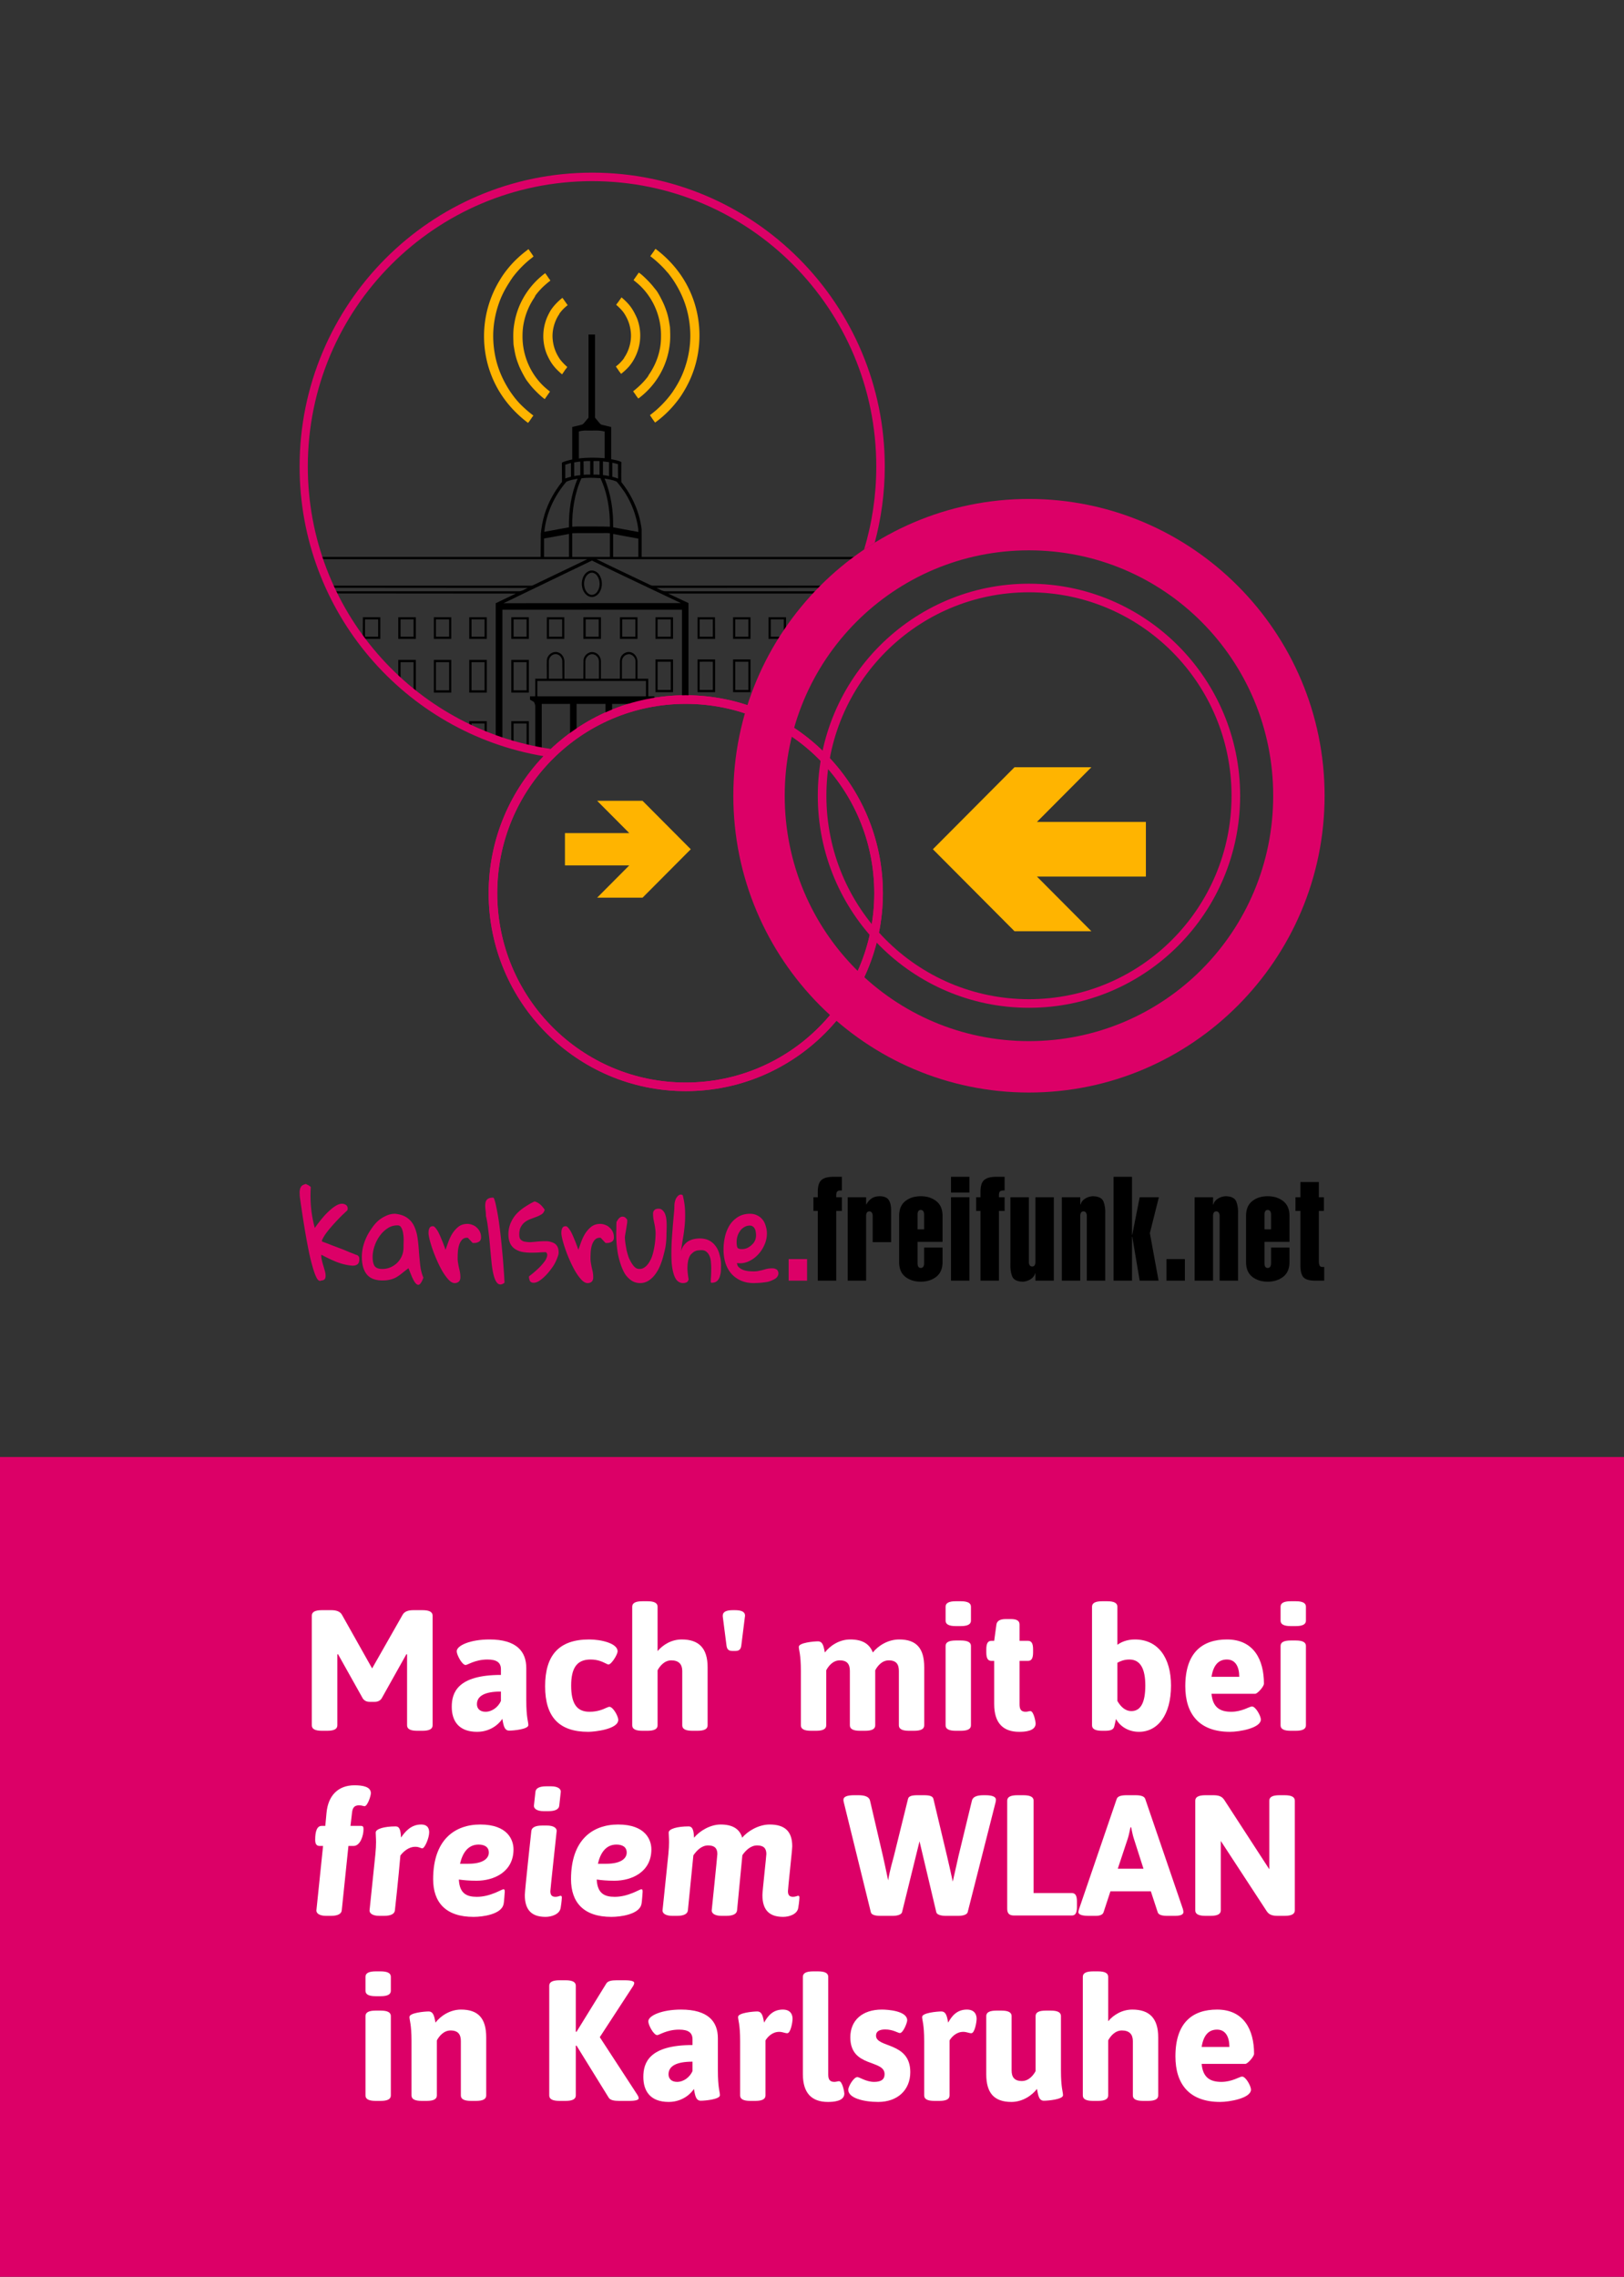 <?xml version="1.0" encoding="UTF-8" standalone="no"?>
<!-- Created with Inkscape (http://www.inkscape.org/) -->

<svg
   xmlns:dc="http://purl.org/dc/elements/1.1/"
   xmlns:cc="http://creativecommons.org/ns#"
   xmlns:rdf="http://www.w3.org/1999/02/22-rdf-syntax-ns#"
   xmlns:svg="http://www.w3.org/2000/svg"
   xmlns="http://www.w3.org/2000/svg"
   xmlns:xlink="http://www.w3.org/1999/xlink"
   xmlns:sodipodi="http://sodipodi.sourceforge.net/DTD/sodipodi-0.dtd"
   xmlns:inkscape="http://www.inkscape.org/namespaces/inkscape"
   width="379.134"
   height="531.496"
   id="svg9558"
   version="1.1"
   inkscape:version="0.91 r13725"
   sodipodi:docname="freifunk_karlsruhe_flyer_-_mach_mit_a6_01_vorderseite_pfad.svg">
  <rect width="100%" height="100%" fill="#333333" stroke="none"/>
  <defs
     id="defs9560" />
  <sodipodi:namedview
     id="base"
     pagecolor="#ffffff"
     bordercolor="#666666"
     borderopacity="1.0"
     inkscape:pageopacity="0.0"
     inkscape:pageshadow="2"
     inkscape:zoom="1.4"
     inkscape:cx="168.96109"
     inkscape:cy="269.16474"
     inkscape:document-units="mm"
     inkscape:current-layer="g7094"
     showgrid="false"
     units="mm"
     showguides="true"
     inkscape:guide-bbox="true"
     inkscape:window-width="1428"
     inkscape:window-height="956"
     inkscape:window-x="262"
     inkscape:window-y="105"
     inkscape:window-maximized="0"
     inkscape:snap-bbox="true"
     inkscape:bbox-paths="true"
     inkscape:bbox-nodes="true"
     inkscape:snap-bbox-midpoints="true"
     inkscape:snap-bbox-edge-midpoints="true"
     inkscape:snap-global="false">
    <sodipodi:guide
       orientation="1,0"
       position="3.543,361.429"
       id="guide9747" />
    <sodipodi:guide
       orientation="0,1"
       position="50,527.953"
       id="guide9749" />
    <sodipodi:guide
       orientation="1,0"
       position="375.591,330"
       id="guide9751" />
    <sodipodi:guide
       orientation="0,1"
       position="95,3.543"
       id="guide9753" />
  </sodipodi:namedview>
  <g
     inkscape:label="Ebene 1"
     inkscape:groupmode="layer"
     id="layer1"
     transform="translate(0,-520.866)">
    <rect
       rx="0"
       ry="0"
       y="860.99"
       x="0"
       height="191.372"
       width="379.134"
       id="rect7281-0-3"
       style="fill:#dc0067;fill-opacity:1;stroke:#7a7a7a icc-color(Gray-Tone, 50.814, 128.002, 128.002);stroke-width:0;stroke-linecap:butt;stroke-miterlimit:0;stroke-opacity:1;stroke-dasharray:none;stroke-dashoffset:71.963;display:inline" />
    <g
       transform="translate(-33.949,614.21)"
       style="font-size:40px;font-style:normal;font-weight:normal;text-align:center;line-height:108%;letter-spacing:0px;word-spacing:0px;text-anchor:middle;fill:#ffffff;fill-opacity:1;stroke:none;display:inline;font-family:Sans"
       id="flowRoot5300-1">
      <path
         d="m 106.744,309.415 c 0,0.84 0.72,1.28 2.4,1.28 l 1.16,0 c 1.68,0 2.4,-0.44 2.4,-1.28 l 0,-16.56 0.16,-0.04 5.8,10.36 c 0.36,0.48 0.84,0.76 1.6,0.76 l 1.16,0 c 0.76,0 1.24,-0.28 1.6,-0.76 l 5.8,-10.36 0.16,0.04 0,16.56 c 0,0.84 0.72,1.28 2.4,1.28 l 1.16,0 c 1.68,0 2.4,-0.44 2.4,-1.28 l 0,-25.6 c 0,-0.84 -0.72,-1.28 -2.4,-1.28 l -2.08,0 c -1.16,0 -2.08,0.28 -2.52,1.08 l -7.12,12.52 -7.04,-12.52 c -0.44,-0.8 -1.36,-1.08 -2.52,-1.08 l -2.12,0 c -1.68,0 -2.4,0.44 -2.4,1.28 l 0,25.6"
         style="font-style:normal;fill:#ffffff;font-family:Asap;-inkscape-font-specification:Asap Bold"
         id="path3415" />
      <path
         d="m 139.414,305.095 c 0,3.28 1.6,5.84 5.92,5.84 3.68,0 5.6,-2.52 5.88,-3.04 0.24,1.08 0.32,2.76 1.6,2.76 1,0 4.48,-0.32 4.48,-1.28 0,-0.84 -0.48,-1.68 -0.48,-5.8 l 0,-7.52 c 0,-3.88 -2.28,-6.68 -8.6,-6.68 -4.44,0 -7.64,1.4 -7.64,2.76 0,0.84 1.24,3.2 2.08,3.2 0.48,0 2.2,-1.28 5.12,-1.28 2.2,0 3.12,0.76 3.12,2.28 l 0,1.32 c -10.16,0 -11.48,4.16 -11.48,7.44 m 5.88,-0.6 c 0,-1.92 1.8,-2.96 5.6,-2.96 l 0,2.2 c -0.64,1.44 -2.08,2.52 -3.6,2.52 -1.32,0 -2,-0.76 -2,-1.76"
         style="font-style:normal;fill:#ffffff;font-family:Asap;-inkscape-font-specification:Asap Bold"
         id="path3417" />
      <path
         d="m 161.211,300.295 c 0,7.16 3.24,10.64 10.08,10.64 1.32,0 7,-0.56 7,-2.8 0,-0.8 -1.2,-3.04 -2.08,-3.04 -0.16,0 -0.4,0.12 -0.72,0.24 -0.76,0.36 -2.04,0.92 -3.92,0.92 -3.04,0 -4.28,-2 -4.28,-6.12 0,-4.08 1.32,-6.08 4.52,-6.08 1.68,0 2.76,0.52 3.48,0.88 0.32,0.16 0.56,0.28 0.72,0.28 0.68,0 2.12,-2.32 2.12,-3.08 0,-1.84 -3.8,-2.76 -6.64,-2.76 -7.16,0 -10.28,3.8 -10.28,10.92"
         style="font-style:normal;fill:#ffffff;font-family:Asap;-inkscape-font-specification:Asap Bold"
         id="path3419" />
      <path
         d="m 181.546,309.415 c 0,0.84 0.72,1.28 2.4,1.28 l 1.12,0 c 1.68,0 2.4,-0.44 2.4,-1.28 l 0,-12.84 c 0.48,-0.92 1.56,-2.32 3.2,-2.32 1.76,0 2.56,0.92 2.56,2.48 l 0,12.68 c 0,0.84 0.72,1.28 2.4,1.28 l 1.12,0 c 1.68,0 2.4,-0.44 2.4,-1.28 l 0,-13.56 c 0,-4.44 -2.04,-6.48 -6.04,-6.48 -2.4,0 -4.4,1.24 -5.64,2.72 l 0,-10.36 c 0,-0.84 -0.72,-1.28 -2.4,-1.28 l -1.12,0 c -1.68,0 -2.4,0.44 -2.4,1.28 l 0,27.68"
         style="font-style:normal;fill:#ffffff;font-family:Asap;-inkscape-font-specification:Asap Bold"
         id="path3421" />
      <path
         d="m 204.924,292.055 0.72,0 c 0.84,0 1.24,-0.36 1.36,-1.2 l 0.88,-7.04 c 0,-0.84 -0.72,-1.28 -2.4,-1.28 l -0.4,0 c -1.68,0 -2.4,0.44 -2.4,1.28 l 0,0.2 0.88,6.84 c 0.12,0.84 0.52,1.2 1.36,1.2"
         style="font-style:normal;fill:#ffffff;font-family:Asap;-inkscape-font-specification:Asap Bold"
         id="path3423" />
      <path
         d="m 220.917,309.415 c 0,0.84 0.72,1.28 2.4,1.28 l 1.12,0 c 1.68,0 2.4,-0.44 2.4,-1.28 l 0,-12.84 c 0.48,-0.92 1.52,-2.32 3.16,-2.32 1.76,0 2.36,0.92 2.36,2.48 l 0,12.68 c 0,0.84 0.72,1.28 2.4,1.28 l 1.12,0 c 1.68,0 2.4,-0.44 2.4,-1.28 l 0,-12.84 c 0.48,-0.92 1.52,-2.32 3.16,-2.32 1.76,0 2.36,0.92 2.36,2.48 l 0,12.68 c 0,0.84 0.72,1.28 2.4,1.28 l 1.12,0 c 1.68,0 2.4,-0.44 2.4,-1.28 l 0,-13.56 c 0,-4.44 -1.84,-6.48 -5.84,-6.48 -2.68,0 -4.96,1.52 -6.16,3.04 -0.8,-2.08 -2.52,-3.04 -5.28,-3.04 -2.6,0 -4.76,1.52 -5.92,3.04 -0.24,-1 -0.32,-2.6 -1.6,-2.6 -1,0 -4.48,0.32 -4.48,1.28 0,0.8 0.48,1.64 0.48,5.64 l 0,12.68"
         style="font-style:normal;fill:#ffffff;font-family:Asap;-inkscape-font-specification:Asap Bold"
         id="path3425" />
      <path
         d="m 257.104,286.255 1.12,0 c 1.68,0 2.4,-0.44 2.4,-1.28 l 0,-3.24 c 0,-0.84 -0.72,-1.28 -2.4,-1.28 l -1.12,0 c -1.68,0 -2.4,0.44 -2.4,1.28 l 0,3.24 c 0,0.84 0.72,1.28 2.4,1.28 m -2.4,23.16 c 0,0.84 0.72,1.28 2.4,1.28 l 1.12,0 c 1.68,0 2.4,-0.44 2.4,-1.28 l 0,-18.52 c 0,-0.84 -0.72,-1.28 -2.4,-1.28 l -1.12,0 c -1.68,0 -2.4,0.44 -2.4,1.28 l 0,18.52"
         style="font-style:normal;fill:#ffffff;font-family:Asap;-inkscape-font-specification:Asap Bold"
         id="path3427" />
      <path
         d="m 266.049,304.455 c 0,4.44 2.08,6.48 5.84,6.48 1.24,0 3.84,-0.12 3.84,-1.96 0,-0.32 -0.44,-2.88 -1.24,-2.88 -0.24,0 -0.72,0.16 -1.08,0.16 -1.04,0 -1.44,-0.52 -1.44,-1.72 l 0,-10.16 1.96,0 c 0.84,0 1.2,-0.6 1.2,-2 l 0,-0.68 c 0,-1.4 -0.36,-2 -1.2,-2 l -1.96,0 0,-3.8 c 0,-0.84 -0.6,-1.28 -2,-1.28 l -1.24,0 c -1.32,0 -2.04,0.44 -2.16,1.28 l -0.52,3.8 -0.64,0 c -0.84,0 -1.2,0.6 -1.2,2 l 0,0.68 c 0,1.4 0.36,2 1.2,2 l 0.64,0 0,10.08"
         style="font-style:normal;fill:#ffffff;font-family:Asap;-inkscape-font-specification:Asap Bold"
         id="path3429" />
      <path
         d="m 288.89,309.415 c 0,0.84 0.72,1.28 2.4,1.28 l 0.48,0 c 1.28,0 2.12,-0.16 2.32,-1.04 l 0.4,-1.72 c 0.92,1.72 2.88,3 5.36,3 4.32,0 7.48,-3.84 7.48,-10.8 0,-6.52 -3.04,-10.76 -8.44,-10.76 -1.88,0 -3.24,0.64 -4.08,1.24 l 0,-8.88 c 0,-0.84 -0.72,-1.28 -2.4,-1.28 l -1.12,0 c -1.68,0 -2.4,0.44 -2.4,1.28 l 0,27.68 m 5.92,-5.68 0,-8.92 c 0.64,-0.36 1.56,-0.76 2.8,-0.76 2.52,0 3.72,2.08 3.72,6.08 0,3.88 -1.04,5.96 -3.24,5.96 -1.52,0 -2.56,-1.12 -3.28,-2.36"
         style="font-style:normal;fill:#ffffff;font-family:Asap;-inkscape-font-specification:Asap Bold"
         id="path3431" />
      <path
         d="m 310.664,300.295 c 0,6.44 3.2,10.64 10.44,10.64 2.24,0 7.2,-0.88 7.2,-2.88 0,-0.8 -1.2,-3.04 -2.08,-3.04 -0.56,0 -2.32,1.24 -4.84,1.24 -2.6,0 -4.32,-1 -4.6,-4.2 l 10.2,0 c 0.52,0 2.04,-1.68 2.04,-2.36 0,-5.56 -2.36,-10.32 -8.64,-10.32 -5.72,0 -9.72,3.04 -9.72,10.92 m 6.12,-2.2 c 0.48,-3.08 1.92,-4.04 3.6,-4.04 2,0 2.88,1.72 2.88,4.04 l -6.48,0"
         style="font-style:normal;fill:#ffffff;font-family:Asap;-inkscape-font-specification:Asap Bold"
         id="path3433" />
      <path
         d="m 335.307,286.255 1.12,0 c 1.68,0 2.4,-0.44 2.4,-1.28 l 0,-3.24 c 0,-0.84 -0.72,-1.28 -2.4,-1.28 l -1.12,0 c -1.68,0 -2.4,0.44 -2.4,1.28 l 0,3.24 c 0,0.84 0.72,1.28 2.4,1.28 m -2.4,23.16 c 0,0.84 0.72,1.28 2.4,1.28 l 1.12,0 c 1.68,0 2.4,-0.44 2.4,-1.28 l 0,-18.52 c 0,-0.84 -0.72,-1.28 -2.4,-1.28 l -1.12,0 c -1.68,0 -2.4,0.44 -2.4,1.28 l 0,18.52"
         style="font-style:normal;fill:#ffffff;font-family:Asap;-inkscape-font-specification:Asap Bold"
         id="path3435" />
      <path
         d="m 115.772,332.895 0.36,-3.08 c 0.12,-1.16 0.56,-1.72 1.6,-1.72 0.8,0 1,0.2 1.32,0.2 0.68,0 1.48,-2.36 1.48,-3.04 0,-1.52 -1.92,-1.84 -3.84,-1.84 -3.8,0 -6.16,2.4 -6.52,6.48 l -0.28,3 -0.84,0 c -1.16,0 -1.52,1.4 -1.52,3.24 0,1 0.32,1.44 1.04,1.44 l 0.8,0 -1.56,15.08 c 0,0.64 0.68,1.24 2.28,1.24 l 1.12,0 c 1.56,0 2.44,-0.44 2.52,-1.28 l 1.56,-15.04 1.2,0 c 1.56,0 2.32,-2.4 2.32,-3.88 0,-0.56 -0.08,-0.8 -0.64,-0.8 l -2.4,0"
         style="font-style:italic;font-variant:normal;font-weight:bold;font-stretch:normal;fill:#ffffff;font-family:Asap;-inkscape-font-specification:Asap Bold Italic"
         id="path3437" />
      <path
         d="m 127.581,335.615 c -0.12,-1.44 -0.2,-2.6 -1.28,-2.6 -2.6,0 -4.64,0.56 -4.64,1.44 0,0.6 0.08,1.28 0.08,2.24 0,0.68 -0.04,1.68 -0.16,2.84 l -1.36,13.12 c 0,0.64 0.68,1.24 2.28,1.24 l 1.12,0 c 1.56,0 2.44,-0.44 2.52,-1.28 0,0 0.84,-7.56 1.28,-12.8 0.6,-0.8 1.84,-2.04 3.48,-2.04 0.96,0 1.24,0.36 1.64,0.36 0.56,0 1.6,-2.4 1.6,-3.72 0,-0.6 -0.12,-1.84 -1.88,-1.84 -2.28,0 -3.68,1.56 -4.68,3.04"
         style="font-style:italic;font-variant:normal;font-weight:bold;font-stretch:normal;fill:#ffffff;font-family:Asap;-inkscape-font-specification:Asap Bold Italic"
         id="path3439" />
      <path
         d="m 145.27,349.455 c -2.36,0 -4.04,-0.76 -4.2,-4.04 1.12,0.16 2.4,0.28 4.16,0.28 3.96,0 8.6,-2 8.6,-7.32 0,-2.08 -1.24,-5.8 -7.76,-5.8 -5.92,0 -11,3.52 -11,12.76 0,5.4 2.92,8.8 9.44,8.8 2.2,0 6.32,-0.6 6.96,-2.8 0.2,-0.64 0.28,-2.92 0.32,-3.08 0,-0.56 -0.16,-0.56 -0.32,-0.56 -0.44,0 -3,1.76 -6.2,1.76 m 0.4,-12.2 c 1.4,0 2.4,0.56 2.4,1.88 0,1.16 -1.04,2.6 -4.8,2.6 l -1.92,0 c 0.56,-2.48 1.84,-4.48 4.32,-4.48"
         style="font-style:italic;font-variant:normal;font-weight:bold;font-stretch:normal;fill:#ffffff;font-family:Asap;-inkscape-font-specification:Asap Bold Italic"
         id="path3441" />
      <path
         d="m 164.873,324.895 c 0,-0.64 -0.68,-1.24 -2.28,-1.24 l -1.12,0 c -1.56,0 -2.44,0.44 -2.52,1.28 l -0.36,3.28 c 0,0.64 0.68,1.24 2.28,1.24 l 1.12,0 c 1.56,0 2.44,-0.44 2.52,-1.28 l 0.36,-3.28 m -8.4,24.16 c 0,3.6 1.72,5.08 4.84,5.08 1.4,0 3.28,-0.6 3.52,-2.08 0.24,-1.4 0.28,-2.32 0.28,-2.4 0,-0.36 -0.08,-0.44 -0.32,-0.44 -0.16,0 -0.6,0.24 -1.16,0.24 -0.84,0 -1.2,-0.4 -1.2,-1.32 0,-0.4 1.48,-14.08 1.48,-14.08 0,-0.64 -0.68,-1.24 -2.28,-1.24 l -1.12,0 c -1.56,0 -2.44,0.44 -2.52,1.28 0,0 -1.52,13.84 -1.52,14.96"
         style="font-style:italic;font-variant:normal;font-weight:bold;font-stretch:normal;fill:#ffffff;font-family:Asap;-inkscape-font-specification:Asap Bold Italic"
         id="path3443" />
      <path
         d="m 177.458,349.455 c -2.36,0 -4.04,-0.76 -4.2,-4.04 1.12,0.16 2.4,0.28 4.16,0.28 3.96,0 8.6,-2 8.6,-7.32 0,-2.08 -1.24,-5.8 -7.76,-5.8 -5.92,0 -11,3.52 -11,12.76 0,5.4 2.92,8.8 9.44,8.8 2.2,0 6.32,-0.6 6.96,-2.8 0.2,-0.64 0.28,-2.92 0.32,-3.08 0,-0.56 -0.16,-0.56 -0.32,-0.56 -0.44,0 -3,1.76 -6.2,1.76 m 0.4,-12.2 c 1.4,0 2.4,0.56 2.4,1.88 0,1.16 -1.04,2.6 -4.8,2.6 l -1.92,0 c 0.56,-2.48 1.84,-4.48 4.32,-4.48"
         style="font-style:italic;font-variant:normal;font-weight:bold;font-stretch:normal;fill:#ffffff;font-family:Asap;-inkscape-font-specification:Asap Bold Italic"
         id="path3445" />
      <path
         d="m 194.7,333.015 c -2.6,0 -4.64,0.56 -4.64,1.44 0,0.6 0.08,1.28 0.08,2.24 0,0.68 -0.04,1.68 -0.16,2.84 l -1.36,13.12 c 0,0.64 0.68,1.24 2.28,1.24 l 1.12,0 c 1.56,0 2.44,-0.44 2.52,-1.28 l 1.28,-12.84 c 0.76,-1.12 1.92,-2.32 3.44,-2.32 1.56,0 2.16,0.72 2.16,2 0,0.4 -1.32,13.2 -1.32,13.2 0,0.64 0.68,1.24 2.28,1.24 l 1.12,0 c 1.56,0 2.44,-0.44 2.52,-1.28 l 1.24,-12.88 c 0.76,-1.12 1.96,-2.28 3.44,-2.28 1.56,0 2.16,0.72 2.16,2 0,0.56 -0.92,8.64 -0.92,9.6 0,3.6 1.72,5.08 4.84,5.08 1.4,0 3.28,-0.6 3.52,-2.08 0.24,-1.4 0.28,-2.32 0.28,-2.4 0,-0.36 -0.08,-0.44 -0.32,-0.44 -0.16,0 -0.6,0.24 -1.16,0.24 -0.84,0 -1.2,-0.4 -1.2,-1.32 0,-0.68 1,-9.6 1,-10.48 0,-3.48 -1.72,-5.08 -5.28,-5.08 -2.56,0 -5.16,1.56 -6.4,3.08 -0.6,-2.08 -2.28,-3.08 -5.04,-3.08 -2.4,0 -4.88,1.48 -6.2,3.08 -0.08,-1.4 -0.2,-2.64 -1.28,-2.64"
         style="font-style:italic;font-variant:normal;font-weight:bold;font-stretch:normal;fill:#ffffff;font-family:Asap;-inkscape-font-specification:Asap Bold Italic"
         id="path3447" />
      <path
         d="m 237.256,353.055 c 0.12,0.56 0.92,0.84 2.2,0.84 l 2.88,0 c 1.12,0 2.04,-0.28 2.2,-0.84 l 4.08,-16.56 3.92,16.56 c 0.12,0.56 1.08,0.84 2.2,0.84 l 2.92,0 c 1.12,0 2.04,-0.28 2.2,-0.84 l 6.52,-25.68 c 0.04,-0.24 0.08,-0.44 0.08,-0.6 0,-0.64 -0.76,-1.04 -2.48,-1.04 l -0.44,0 c -1.56,0 -2.48,0.4 -2.68,1.24 l -3.12,12.88 c -0.36,1.52 -0.84,3.84 -1.36,6.04 -0.48,-2.24 -1,-4.52 -1.36,-6.04 l -3.16,-13.28 c -0.16,-0.64 -0.92,-0.84 -2.2,-0.84 l -1.52,0 c -1.28,0 -2.04,0.2 -2.2,0.84 l -3.28,13.28 c -0.36,1.36 -1,3.52 -1.36,5.76 -0.48,-2.24 -0.92,-4.4 -1.24,-5.76 l -3,-12.88 c -0.2,-0.84 -1.12,-1.24 -2.68,-1.24 l -1.04,0 c -1.72,0 -2.48,0.4 -2.48,1.04 0,0.16 1e-5,0.36 0.08,0.6 l 6.32,25.68"
         style="font-style:normal;fill:#ffffff;-inkscape-font-specification:Asap Bold"
         id="path3449" />
      <path
         d="m 269.088,352.215 c 0,1.12 0.48,1.6 1.6,1.6 l 13.48,0 c 0.84,0 1.2,-0.6 1.2,-2 l 0,-1.24 c 0,-1.4 -0.36,-2 -1.2,-2 l -8.92,0 0,-21.56 c 0,-0.84 -0.72,-1.28 -2.4,-1.28 l -1.36,0 c -1.68,0 -2.4,0.44 -2.4,1.28 l 0,25.2"
         style="font-style:normal;fill:#ffffff;-inkscape-font-specification:Asap Bold"
         id="path3451" />
      <path
         d="m 285.703,353.015 c 0,0.56 0.76,0.88 2.44,0.88 l 1.6,0 c 0.96,0 1.64,-0.24 1.84,-0.84 l 1.6,-4.88 9.44,0 1.6,4.88 c 0.2,0.64 1.08,0.84 2.24,0.84 l 1.76,0 c 1.4,0 2,-0.32 2,-0.88 0,-0.2 -0.04,-0.44 -0.12,-0.72 l -8.8,-25.72 c -0.24,-0.64 -1.12,-0.84 -2.28,-0.84 l -2.08,0 c -1.16,0 -2.04,0.2 -2.28,0.84 l -8.8,25.72 c -0.08,0.28 -0.16,0.52 -0.16,0.72 m 9.2,-10.12 2.36,-7.12 c 0.24,-0.68 0.6,-2.56 0.6,-2.56 l 0.16,0 c 0,0 0.4,2.04 0.6,2.56 l 2.28,7.12 -6,0"
         style="font-style:normal;fill:#ffffff;-inkscape-font-specification:Asap Bold"
         id="path3453" />
      <path
         d="m 312.994,352.615 c 0,0.84 0.72,1.28 2.4,1.28 l 1.16,0 c 1.68,0 2.4,-0.44 2.4,-1.28 l 0,-16.2 10.72,16.4 c 0.6,0.92 1.48,1.08 2.64,1.08 l 1.52,0 c 1.68,0 2.4,-0.44 2.4,-1.28 l 0,-25.6 c 0,-0.84 -0.72,-1.28 -2.4,-1.28 l -1.16,0 c -1.68,0 -2.4,0.44 -2.4,1.28 l 0,16 -10.52,-16.2 c -0.6,-0.92 -1.48,-1.08 -2.64,-1.08 l -1.72,0 c -1.68,0 -2.4,0.44 -2.4,1.28 l 0,25.6"
         style="font-style:normal;fill:#ffffff;-inkscape-font-specification:Asap Bold"
         id="path3455" />
      <path
         d="m 121.674,372.655 1.12,0 c 1.68,0 2.4,-0.44 2.4,-1.28 l 0,-3.24 c 0,-0.84 -0.72,-1.28 -2.4,-1.28 l -1.12,0 c -1.68,0 -2.4,0.44 -2.4,1.28 l 0,3.24 c 0,0.84 0.72,1.28 2.4,1.28 m -2.4,23.16 c 0,0.84 0.72,1.28 2.4,1.28 l 1.12,0 c 1.68,0 2.4,-0.44 2.4,-1.28 l 0,-18.52 c 0,-0.84 -0.72,-1.28 -2.4,-1.28 l -1.12,0 c -1.68,0 -2.4,0.44 -2.4,1.28 l 0,18.52"
         style="font-variant:normal;font-weight:bold;font-stretch:normal;fill:#ffffff;font-family:Asap;-inkscape-font-specification:Asap Bold"
         id="path3457" />
      <path
         d="m 130.019,395.815 c 0,0.84 0.72,1.28 2.4,1.28 l 1.12,0 c 1.68,0 2.4,-0.44 2.4,-1.28 l 0,-12.84 c 0.48,-0.92 1.56,-2.32 3.2,-2.32 1.76,0 2.4,0.92 2.4,2.48 l 0,12.68 c 0,0.84 0.72,1.28 2.4,1.28 l 1.12,0 c 1.68,0 2.4,-0.44 2.4,-1.28 l 0,-13.56 c 0,-4.44 -1.88,-6.48 -5.88,-6.48 -2.6,0 -4.8,1.52 -5.96,3.04 -0.24,-1 -0.32,-2.6 -1.6,-2.6 -1,0 -4.48,0.32 -4.48,1.28 0,0.8 0.48,1.64 0.48,5.64 l 0,12.68"
         style="font-variant:normal;font-weight:bold;font-stretch:normal;fill:#ffffff;font-family:Asap;-inkscape-font-specification:Asap Bold"
         id="path3459" />
      <path
         d="m 162.174,395.815 c 0,0.84 0.72,1.28 2.4,1.28 l 1.4,0 c 1.68,0 2.4,-0.44 2.4,-1.28 l 0,-11.6 0.16,-0.04 7.52,12.16 c 0.36,0.6 1.28,0.76 2.44,0.76 l 2.32,0 c 1.56,0 2.24,-0.24 2.24,-0.6 0,-0.2 -0.08,-0.48 -0.32,-0.84 l -8.76,-13.44 7.72,-11.84 c 0.24,-0.36 0.32,-0.64 0.32,-0.84 0,-0.36 -0.68,-0.6 -2.24,-0.6 l -1.88,0 c -1.16,0 -2.04,0.16 -2.4,0.76 l -6.96,11.28 -0.16,-0.04 0,-10.72 c 0,-0.84 -0.72,-1.28 -2.4,-1.28 l -1.4,0 c -1.68,0 -2.4,0.44 -2.4,1.28 l 0,25.6"
         style="font-variant:normal;font-weight:bold;font-stretch:normal;fill:#ffffff;font-family:Asap;-inkscape-font-specification:Asap Bold"
         id="path3461" />
      <path
         d="m 184.141,391.495 c 0,3.28 1.6,5.84 5.92,5.84 3.68,0 5.6,-2.52 5.88,-3.04 0.24,1.08 0.32,2.76 1.6,2.76 1,0 4.48,-0.32 4.48,-1.28 0,-0.84 -0.48,-1.68 -0.48,-5.8 l 0,-7.52 c 0,-3.88 -2.28,-6.68 -8.6,-6.68 -4.44,0 -7.64,1.4 -7.64,2.76 0,0.84 1.24,3.2 2.08,3.2 0.48,0 2.2,-1.28 5.12,-1.28 2.2,0 3.12,0.76 3.12,2.28 l 0,1.32 c -10.16,0 -11.48,4.16 -11.48,7.44 m 5.88,-0.6 c 0,-1.92 1.8,-2.96 5.6,-2.96 l 0,2.2 c -0.64,1.44 -2.08,2.52 -3.6,2.52 -1.32,0 -2,-0.76 -2,-1.76"
         style="font-variant:normal;font-weight:bold;font-stretch:normal;fill:#ffffff;font-family:Asap;-inkscape-font-specification:Asap Bold"
         id="path3463" />
      <path
         d="m 206.738,395.815 c 0,0.84 0.72,1.28 2.4,1.28 l 1.12,0 c 1.68,0 2.4,-0.44 2.4,-1.28 l 0,-12.84 c 0.48,-0.8 1.56,-2 3.2,-2 0.8,0 1.32,0.32 1.88,0.32 0.8,0 1.24,-2.6 1.24,-3.36 0,-0.8 -0.32,-2.16 -2.28,-2.16 -2.32,0 -3.52,1.52 -4.36,3.04 -0.24,-1 -0.32,-2.6 -1.6,-2.6 -1,0 -4.48,0.32 -4.48,1.28 0,0.8 0.48,1.64 0.48,5.64 l 0,12.68"
         style="font-variant:normal;font-weight:bold;font-stretch:normal;fill:#ffffff;font-family:Asap;-inkscape-font-specification:Asap Bold"
         id="path3465" />
      <path
         d="m 221.387,390.855 c 0,4.44 2.08,6.48 5.84,6.48 1.24,0 3.84,-0.12 3.84,-1.96 0,-0.32 -0.44,-2.88 -1.24,-2.88 -0.24,0 -0.72,0.16 -1.08,0.16 -1.04,0 -1.44,-0.52 -1.44,-1.72 l 0,-22.8 c 0,-0.84 -0.72,-1.28 -2.4,-1.28 l -1.12,0 c -1.68,0 -2.4,0.44 -2.4,1.28 l 0,22.72"
         style="font-variant:normal;font-weight:bold;font-stretch:normal;fill:#ffffff;font-family:Asap;-inkscape-font-specification:Asap Bold"
         id="path3467" />
      <path
         d="m 231.982,394.495 c 0,1.92 3.52,2.84 7,2.84 4.48,0 7.48,-2.76 7.48,-6.96 0,-7.12 -8,-5.6 -8,-8.52 0,-1 0.8,-1.44 2.16,-1.44 1.8,0 3,0.84 3.4,0.84 0.8,0 1.72,-2.44 1.72,-2.96 0,-2.24 -4.6,-2.52 -5.92,-2.52 -4.52,0 -7.36,2.48 -7.36,6.48 0,7.16 8,5.08 8,8.6 0,1.2 -0.76,1.8 -2.44,1.8 -1.88,0 -3.4,-1.12 -3.92,-1.12 -0.84,0 -2.12,2.16 -2.12,2.96"
         style="font-variant:normal;font-weight:bold;font-stretch:normal;fill:#ffffff;font-family:Asap;-inkscape-font-specification:Asap Bold"
         id="path3469" />
      <path
         d="m 249.707,395.815 c 0,0.84 0.72,1.28 2.4,1.28 l 1.12,0 c 1.68,0 2.4,-0.44 2.4,-1.28 l 0,-12.84 c 0.48,-0.8 1.56,-2 3.2,-2 0.8,0 1.32,0.32 1.88,0.32 0.8,0 1.24,-2.6 1.24,-3.36 0,-0.8 -0.32,-2.16 -2.28,-2.16 -2.32,0 -3.52,1.52 -4.36,3.04 -0.24,-1 -0.32,-2.6 -1.6,-2.6 -1,0 -4.48,0.32 -4.48,1.28 0,0.8 0.48,1.64 0.48,5.64 l 0,12.68"
         style="font-variant:normal;font-weight:bold;font-stretch:normal;fill:#ffffff;font-family:Asap;-inkscape-font-specification:Asap Bold"
         id="path3471" />
      <path
         d="m 264.196,390.855 c 0,4.44 1.88,6.48 5.88,6.48 2.6,0 4.8,-1.52 5.96,-3.04 0.24,1.08 0.32,2.76 1.6,2.76 1,0 4.48,-0.32 4.48,-1.28 0,-0.84 -0.48,-1.68 -0.48,-5.8 l 0,-12.68 c 0,-0.84 -0.72,-1.28 -2.4,-1.28 l -1.12,0 c -1.68,0 -2.4,0.44 -2.4,1.28 l 0,12.84 c -0.48,0.92 -1.56,2.32 -3.2,2.32 -1.76,0 -2.4,-0.92 -2.4,-2.48 l 0,-12.68 c 0,-0.84 -0.72,-1.28 -2.4,-1.28 l -1.12,0 c -1.68,0 -2.4,0.44 -2.4,1.28 l 0,13.56"
         style="font-variant:normal;font-weight:bold;font-stretch:normal;fill:#ffffff;font-family:Asap;-inkscape-font-specification:Asap Bold"
         id="path3473" />
      <path
         d="m 286.742,395.815 c 0,0.84 0.72,1.28 2.4,1.28 l 1.12,0 c 1.68,0 2.4,-0.44 2.4,-1.28 l 0,-12.84 c 0.48,-0.92 1.56,-2.32 3.2,-2.32 1.76,0 2.56,0.92 2.56,2.48 l 0,12.68 c 0,0.84 0.72,1.28 2.4,1.28 l 1.12,0 c 1.68,0 2.4,-0.44 2.4,-1.28 l 0,-13.56 c 0,-4.44 -2.04,-6.48 -6.04,-6.48 -2.4,0 -4.4,1.24 -5.64,2.72 l 0,-10.36 c 0,-0.84 -0.72,-1.28 -2.4,-1.28 l -1.12,0 c -1.68,0 -2.4,0.44 -2.4,1.28 l 0,27.68"
         style="font-variant:normal;font-weight:bold;font-stretch:normal;fill:#ffffff;font-family:Asap;-inkscape-font-specification:Asap Bold"
         id="path3475" />
      <path
         d="m 308.36,386.695 c 0,6.44 3.2,10.64 10.44,10.64 2.24,0 7.2,-0.88 7.2,-2.88 0,-0.8 -1.2,-3.04 -2.08,-3.04 -0.56,0 -2.32,1.24 -4.84,1.24 -2.6,0 -4.32,-1 -4.6,-4.2 l 10.2,0 c 0.52,0 2.04,-1.68 2.04,-2.36 0,-5.56 -2.36,-10.32 -8.64,-10.32 -5.72,0 -9.72,3.04 -9.72,10.92 m 6.12,-2.2 c 0.48,-3.08 1.92,-4.04 3.6,-4.04 2,0 2.88,1.72 2.88,4.04 l -6.48,0"
         style="font-variant:normal;font-weight:bold;font-stretch:normal;fill:#ffffff;font-family:Asap;-inkscape-font-specification:Asap Bold"
         id="path3477" />
    </g>
    <g
       transform="matrix(1.058,0,0,1.058,-10.973,338.322)"
       style="display:inline"
       id="g5821">
      <g
         transform="matrix(0.745,0,0,0.745,43.558,113.765)"
         id="g7094">
        <path
           style="fill:#000000;fill-opacity:1"
           id="f-6-9-0-6"
           d="m 197.677,458.179 5.459,0 0,-20.655 1.678,0 0,-4.056 -1.678,0 0,-0.477 c -0.015,-0.518 0.059,-0.901 0.226,-1.148 0.166,-0.247 0.521,-0.37 1.065,-0.368 l 0.387,0 0,-4.056 -2.28,0 c -1.745,-0.031 -2.995,0.279 -3.751,0.928 -0.756,0.649 -1.125,1.822 -1.107,3.519 l 0,1.603 -1.291,0 0,4.056 1.291,0 0,20.655 z"
           inkscape:connector-curvature="0" />
        <path
           style="fill:#000000;fill-opacity:1"
           id="r-7-6-2-4"
           d="m 211.987,433.468 -5.46,0 0,24.711 5.46,0 0,-19.229 c -0.011,-0.319 0.06,-0.61 0.199,-0.875 0.139,-0.265 0.389,-0.405 0.75,-0.421 0.362,0.017 0.619,0.157 0.771,0.421 0.152,0.265 0.226,0.556 0.221,0.875 l 0,7.821 5.46,0 0,-9.29 c 0.028,-1.35 -0.2,-2.404 -0.682,-3.161 -0.483,-0.757 -1.387,-1.142 -2.714,-1.155 -0.939,0.011 -1.727,0.22 -2.361,0.642 -0.634,0.422 -1.154,1.014 -1.557,1.775 l -0.086,0 0,-2.114 z"
           inkscape:connector-curvature="0" />
        <path
           style="fill:#000000;fill-opacity:1"
           id="e-4-4-4-1"
           d="m 221.764,452.912 c 0.049,1.857 0.682,3.25 1.897,4.178 1.216,0.928 2.719,1.392 4.511,1.392 1.775,0 3.281,-0.464 4.516,-1.392 1.237,-0.928 1.881,-2.321 1.935,-4.178 l 0,-4.536 -5.459,0 0,4.752 c 0,0.319 -0.069,0.611 -0.221,0.876 -0.152,0.265 -0.409,0.405 -0.771,0.422 -0.36,-0.017 -0.611,-0.157 -0.75,-0.422 -0.14,-0.265 -0.206,-0.557 -0.2,-0.876 l 0,-6.443 7.401,0 0,-7.949 c -0.053,-1.857 -0.698,-3.25 -1.935,-4.178 -1.236,-0.928 -2.742,-1.392 -4.516,-1.392 -1.792,0 -3.296,0.464 -4.511,1.392 -1.216,0.928 -1.848,2.321 -1.897,4.178 l 0,14.176 z m 5.459,-9.937 0,-4.455 c -0.011,-0.319 0.06,-0.611 0.2,-0.876 0.139,-0.265 0.389,-0.405 0.75,-0.422 0.362,0.017 0.619,0.157 0.771,0.422 0.152,0.265 0.225,0.557 0.221,0.876 l 0,4.455 -1.942,0 z"
           inkscape:connector-curvature="0" />
        <path
           style="fill:#000000;fill-opacity:1"
           id="i-0-3-8-3"
           d="m 242.588,458.179 0,-24.711 -5.459,0 0,24.711 5.459,0 z m 0,-26.099 0,-4.661 -5.459,0 0,4.661 5.459,0 z"
           inkscape:connector-curvature="0" />
        <use
           style="fill:#000000;fill-opacity:1"
           xlink:href="#f-6-9-0-6"
           id="f2-5-9-6-6"
           transform="translate(48.189,0)"
           x="0"
           y="0"
           width="243"
           height="234" />
        <path
           style="fill:#000000;fill-opacity:1"
           id="u-9-5-5-1"
           d="m 262.124,458.179 5.46,0 0,-24.711 -5.46,0 0,19.229 c 0.011,0.319 -0.06,0.61 -0.199,0.875 -0.139,0.265 -0.389,0.405 -0.75,0.421 -0.362,-0.017 -0.619,-0.157 -0.771,-0.421 -0.152,-0.265 -0.226,-0.556 -0.221,-0.875 l 0,-19.229 -5.46,0 0,19.617 c -0.068,1.471 0.1,2.727 0.5,3.767 0.4,1.039 1.437,1.582 3.111,1.629 0.772,-0.011 1.529,-0.229 2.271,-0.664 0.741,-0.434 1.219,-1.033 1.433,-1.796 l 0.086,0 0,2.157 z"
           inkscape:connector-curvature="0" />
        <use
           style="fill:#000000;fill-opacity:1"
           xlink:href="#u-9-5-5-1"
           id="n-6-7-0-0"
           transform="matrix(-1,0,0,-1,537.536,891.647)"
           x="0"
           y="0"
           width="243"
           height="234" />
        <path
           style="fill:#000000;fill-opacity:1"
           id="k-5-4-9-3"
           d="m 290.735,458.179 0,-13.004 0.086,0 2.194,13.004 5.594,0 -2.582,-14.084 2.668,-10.627 -5.68,0 -2.194,11.103 -0.086,0 0,-17.152 -5.46,0 0,30.761 5.46,0 z"
           inkscape:connector-curvature="0" />
        <path
           style="fill:#000000;fill-opacity:1"
           id=".-5-9-0-2"
           d="m 306.401,458.179 0,-6.39 -5.459,0 0,6.39 5.459,0 z"
           inkscape:connector-curvature="0" />
        <use
           style="fill:#000000;fill-opacity:1"
           xlink:href="#u-9-5-5-1"
           id="n2-6-1-0-7"
           transform="matrix(-1,0,0,-1,576.867,891.647)"
           x="0"
           y="0"
           width="243"
           height="234" />
        <use
           style="fill:#000000;fill-opacity:1"
           xlink:href="#e-4-4-4-1"
           id="e2-4-4-6-0"
           transform="translate(102.756,0)"
           x="0"
           y="0"
           width="243"
           height="234" />
        <path
           style="fill:#000000;fill-opacity:1"
           id="t-1-5-1-5"
           d="m 346.076,428.974 -5.459,0 0,4.494 -1.463,0 0,4.056 1.463,0 0,15.647 c -0.053,1.871 0.225,3.18 0.833,3.928 0.608,0.748 1.864,1.108 3.767,1.079 l 2.452,0 0,-4.056 -0.646,0 c -0.397,-0.022 -0.657,-0.205 -0.78,-0.551 -0.123,-0.346 -0.179,-0.724 -0.167,-1.134 l 0,-14.913 1.506,0 0,-4.056 -1.506,0 0,-4.494 z"
           inkscape:connector-curvature="0" />
        <path
           inkscape:connector-curvature="0"
           d="m 194.5,458.179 0,-6.39 -5.459,0 0,6.39 5.459,0 z"
           id="path55392-0-6-4-4"
           style="fill:#dc0067;fill-opacity:1" />
        <path
           transform="translate(15.444,-21.446)"
           d="m 30.625,451 c -0.057,-0.014 -0.144,0.009 -0.219,0.031 -0.021,0.006 -0.041,-0.012 -0.062,0 l 0,0.031 c -0.424,0.125 -0.792,0.303 -1.031,0.562 -0.211,0.255 -0.345,0.549 -0.438,0.875 -0.069,0.299 -0.125,0.642 -0.125,1 0.02,0.316 0.031,0.653 0.031,0.969 a 0.24,0.24 0 0 0 0,0.031 c 0.233,1.769 0.516,3.639 0.812,5.656 0.317,1.995 0.63,3.986 0.969,5.938 0.339,1.953 0.703,3.818 1.062,5.562 0.381,1.746 0.773,3.229 1.156,4.5 0.384,1.25 0.751,2.199 1.125,2.844 0.203,0.33 0.428,0.55 0.688,0.656 0.204,0.084 0.402,0.023 0.594,-0.094 0.017,-0.01 0.046,0.012 0.062,0 0.46,-0.013 0.858,-0.186 1.031,-0.531 0.153,-0.305 0.196,-0.677 0.156,-1.125 -4.38e-4,-0.009 4.94e-4,-0.022 0,-0.031 -0.025,-0.453 -0.142,-0.946 -0.312,-1.5 -0.15,-0.559 -0.332,-1.118 -0.5,-1.688 -0.164,-0.557 -0.282,-1.128 -0.406,-1.688 -0.002,-0.012 0.002,-0.019 0,-0.031 -0.071,-0.395 -0.044,-0.718 -0.031,-1.031 1.478,0.802 2.932,1.502 4.375,2.094 1.586,0.627 3.219,1.04 4.875,1.156 a 0.24,0.24 0 0 0 0.031,0 c 0.581,0 1.026,-0.132 1.375,-0.375 0.392,-0.273 0.594,-0.793 0.594,-1.5 0,-0.287 -0.037,-0.504 -0.094,-0.688 -0.061,-0.199 -0.209,-0.314 -0.344,-0.406 l 0.031,-0.031 c -0.008,-0.007 -0.023,0.006 -0.031,0 -0.148,-0.119 -0.308,-0.172 -0.5,-0.219 -0.158,-0.038 -0.395,-0.146 -0.688,-0.281 -0.243,-0.088 -0.643,-0.252 -1.156,-0.438 -0.485,-0.206 -1.009,-0.434 -1.625,-0.688 -0.619,-0.254 -1.269,-0.497 -1.969,-0.75 -0.701,-0.276 -1.355,-0.521 -1.969,-0.75 -0.616,-0.253 -1.176,-0.471 -1.688,-0.656 -0.455,-0.164 -0.771,-0.288 -1,-0.375 -0.011,-0.063 -0.051,-0.134 -0.062,-0.188 l 0.031,0 c -0.011,-0.058 -0.018,-0.144 0.031,-0.25 0.35,-0.78 0.874,-1.618 1.562,-2.5 0.693,-0.888 1.429,-1.741 2.188,-2.562 0.755,-0.818 1.457,-1.562 2.125,-2.219 0.696,-0.663 1.221,-1.145 1.562,-1.469 a 0.24,0.24 0 0 0 0.094,-0.188 c 0,-0.011 -0.013,-0.081 0,-0.125 a 0.24,0.24 0 0 0 0.031,0 c 0.021,-0.092 0.031,-0.167 0.031,-0.25 -1.2e-5,-0.495 -0.217,-0.913 -0.594,-1.125 -0.006,-0.004 0.007,-0.028 0,-0.031 -0.009,-0.005 -0.023,0.005 -0.031,0 -0.321,-0.169 -0.678,-0.281 -1.031,-0.281 -0.607,2e-5 -1.225,0.21 -1.844,0.594 -0.612,0.355 -1.182,0.81 -1.781,1.344 -0.599,0.533 -1.193,1.123 -1.75,1.75 -0.53,0.62 -1.01,1.194 -1.438,1.75 -0.424,0.529 -0.779,1.013 -1.062,1.438 -0.119,0.168 -0.14,0.172 -0.219,0.281 -1.076,-3.885 -1.45,-7.902 -1.188,-12 a 0.24,0.24 0 0 0 -0.031,-0.094 0.24,0.24 0 0 0 0,-0.031 c -0.11,-0.178 -0.232,-0.201 -0.344,-0.281 -0.11,-0.095 -0.243,-0.202 -0.406,-0.281 -0.008,-0.005 -0.023,0.005 -0.031,0 -0.125,-0.077 -0.261,-0.134 -0.406,-0.188 l 0,-0.031 C 30.769,451.053 30.698,451.018 30.625,451 z m 111.094,3.125 c -0.411,2e-5 -0.756,0.21 -1,0.5 -0.223,0.242 -0.432,0.531 -0.594,0.906 -0.133,0.36 -0.247,0.754 -0.312,1.156 -0.043,0.374 -0.062,0.704 -0.062,0.969 0,0.559 -0.051,1.324 -0.156,2.281 -0.085,0.941 -0.176,1.987 -0.281,3.156 -0.085,1.147 -0.176,2.381 -0.281,3.688 -0.085,1.288 -0.135,2.579 -0.156,3.844 -0.021,1.244 -0.001,2.41 0.062,3.562 a 0.24,0.24 0 0 0 0,0.031 c 0.085,1.157 0.262,2.171 0.5,3.062 0.238,0.893 0.549,1.625 1,2.188 0.482,0.548 1.133,0.875 1.875,0.875 0.365,0 0.669,-0.079 0.906,-0.156 0.344,-0.102 0.559,-0.4 0.719,-0.844 a 0.24,0.24 0 0 0 0.031,-0.094 0.24,0.24 0 0 0 0,-0.031 c -0.252,-1.434 -0.364,-2.63 -0.344,-3.594 0.042,-0.996 0.143,-1.829 0.344,-2.438 0.204,-0.641 0.455,-1.105 0.781,-1.438 a 0.24,0.24 0 0 0 0.031,0 c 0.344,-0.372 0.686,-0.646 1.031,-0.812 0.361,-0.174 0.677,-0.261 1,-0.281 a 0.24,0.24 0 0 0 0.031,0 c 0.371,-0.045 0.694,-0.062 0.938,-0.062 0.674,10e-6 1.18,0.191 1.531,0.531 0.39,0.338 0.684,0.775 0.906,1.344 0.22,0.543 0.334,1.161 0.375,1.875 a 0.24,0.24 0 0 0 0,0.031 c 0.063,0.725 0.083,1.423 0.062,2.125 0,0.706 -0.021,1.364 -0.062,2 -0.043,0.622 -0.062,1.124 -0.062,1.5 a 0.24,0.24 0 0 0 0.094,0.188 0.24,0.24 0 0 0 0.062,0.031 0.24,0.24 0 0 0 0.062,0.031 0.24,0.24 0 0 0 0.031,0 c 0.714,0 1.289,-0.189 1.688,-0.594 0.391,-0.399 0.645,-0.867 0.781,-1.406 0.152,-0.543 0.281,-1.126 0.281,-1.75 0.021,-0.621 0.031,-1.171 0.031,-1.656 -1e-5,-1.056 -0.178,-2.024 -0.438,-2.938 -0.236,-0.93 -0.594,-1.747 -1.094,-2.438 -0.005,-0.006 0.005,-0.025 0,-0.031 l -0.031,0 c -0.504,-0.701 -1.125,-1.287 -1.906,-1.688 -0.779,-0.41 -1.713,-0.625 -2.781,-0.625 -1.019,10e-6 -1.916,0.173 -2.625,0.438 -0.685,0.263 -1.24,0.633 -1.688,1.094 -0.439,0.453 -0.785,0.949 -1.031,1.531 -0.091,0.237 -0.148,0.481 -0.219,0.719 0.032,-0.315 0.052,-0.567 0.094,-0.906 0.148,-1.031 0.32,-2.163 0.531,-3.375 0.213,-1.246 0.362,-2.499 0.469,-3.812 0.107,-1.341 0.126,-2.717 0.062,-4.125 -0.064,-1.415 -0.293,-2.844 -0.656,-4.281 a 0.24,0.24 0 0 0 0,-0.031 0.24,0.24 0 0 0 -0.031,-0.062 0.24,0.24 0 0 0 -0.125,-0.062 0.24,0.24 0 0 0 0,-0.031 c -0.006,-0.003 -0.024,0.003 -0.031,0 -0.011,-0.003 -0.004,0 -0.031,0 -0.028,-0.012 -0.054,-0.021 -0.094,-0.031 -0.093,-0.025 -0.133,-0.062 -0.219,-0.062 z m -55.656,0.906 c -0.791,2e-5 -1.378,0.157 -1.75,0.531 a 0.24,0.24 0 0 0 -0.031,0 c -0.321,0.348 -0.486,0.803 -0.531,1.344 -0.044,0.505 -0.024,1.095 0.062,1.75 0.083,0.608 0.125,1.22 0.125,1.875 a 0.24,0.24 0 0 0 0.031,0.062 c 0.293,1.202 0.498,2.611 0.688,4.188 0.19,1.558 0.374,3.159 0.5,4.781 0.148,1.605 0.289,3.142 0.438,4.656 0.149,1.498 0.376,2.801 0.656,3.875 0.281,1.056 0.627,1.8 1.094,2.281 0.248,0.256 0.596,0.394 0.938,0.375 0.341,-0.018 0.691,-0.169 1.062,-0.438 a 0.24,0.24 0 0 0 0.031,-0.031 0.24,0.24 0 0 0 0.031,-0.062 0.24,0.24 0 0 0 0.031,-0.094 c -0.064,-1.31 -0.154,-2.79 -0.281,-4.375 -0.106,-1.608 -0.237,-3.22 -0.406,-4.875 -0.148,-1.652 -0.309,-3.306 -0.5,-4.938 -0.191,-1.653 -0.382,-3.159 -0.594,-4.562 -0.211,-1.394 -0.456,-2.643 -0.688,-3.719 -0.002,-0.011 0.002,-0.02 0,-0.031 -0.211,-1.069 -0.443,-1.883 -0.688,-2.438 a 0.24,0.24 0 0 0 -0.062,-0.094 0.24,0.24 0 0 0 -0.062,-0.031 0.24,0.24 0 0 0 -0.094,-0.031 z m 12.25,1.125 a 0.24,0.24 0 0 0 -0.031,0.031 c -0.925,0.42 -1.833,0.962 -2.75,1.562 -0.904,0.583 -1.765,1.266 -2.5,2.062 -0.739,0.778 -1.296,1.657 -1.75,2.688 -0.436,1.017 -0.688,2.169 -0.688,3.438 0,1.084 0.204,1.99 0.562,2.719 a 0.24,0.24 0 0 0 0,0.031 c 0.376,0.695 0.871,1.236 1.5,1.625 0.615,0.381 1.322,0.669 2.094,0.812 0.778,0.141 1.564,0.196 2.375,0.219 0.807,0 1.597,-0.016 2.406,-0.062 a 0.24,0.24 0 0 0 0.031,0 c 0.762,-0.065 1.475,-0.092 2.125,-0.094 0.275,0.223 0.406,0.468 0.406,0.781 -1e-5,0.366 -0.104,0.764 -0.344,1.219 a 0.24,0.24 0 0 0 0,0.031 c -0.22,0.433 -0.552,0.878 -0.969,1.375 -0.419,0.499 -0.834,0.955 -1.312,1.406 -0.483,0.456 -0.985,0.902 -1.469,1.312 -0.462,0.387 -0.885,0.72 -1.219,0.969 a 0.24,0.24 0 0 0 -0.031,0.031 0.24,0.24 0 0 0 -0.031,0.094 0.24,0.24 0 0 0 -0.031,0.062 c -1.2e-5,0.372 0.082,0.756 0.219,1.125 0.186,0.433 0.624,0.656 1.125,0.656 0.516,0 1.038,-0.163 1.594,-0.5 0.566,-0.354 1.117,-0.798 1.656,-1.312 0.558,-0.535 1.099,-1.128 1.594,-1.781 0.512,-0.648 0.975,-1.279 1.344,-1.938 0.388,-0.678 0.659,-1.322 0.875,-1.906 0.24,-0.591 0.375,-1.085 0.375,-1.5 -1e-5,-0.879 -0.175,-1.595 -0.562,-2.094 -0.345,-0.474 -0.834,-0.773 -1.406,-0.969 -0.009,-0.003 -0.022,0.003 -0.031,0 -0.576,-0.212 -1.224,-0.336 -1.938,-0.312 -0.704,0 -1.438,0.024 -2.188,0.094 -0.71,0.068 -1.411,0.142 -2.094,0.188 -0.012,3.8e-4 -0.02,-3.3e-4 -0.031,0 -0.665,0.019 -1.259,-0.047 -1.781,-0.156 l 0,0.031 c -0.515,-0.129 -0.912,-0.344 -1.219,-0.656 -0.276,-0.28 -0.406,-0.77 -0.406,-1.469 0,-0.96 0.159,-1.705 0.469,-2.25 0.326,-0.596 0.701,-1.063 1.156,-1.406 0.489,-0.376 1.034,-0.685 1.625,-0.906 0.614,-0.229 1.2,-0.45 1.75,-0.656 0.584,-0.211 1.088,-0.461 1.531,-0.75 l 0,0.031 c 0.489,-0.303 0.806,-0.76 0.969,-1.312 a 0.24,0.24 0 0 0 0.031,-0.031 0.24,0.24 0 0 0 -0.062,-0.156 c -0.348,-0.518 -0.736,-1.01 -1.219,-1.438 -0.488,-0.433 -1.036,-0.734 -1.625,-0.906 a 0.24,0.24 0 0 0 -0.031,-0.031 0.24,0.24 0 0 0 -0.094,0 z m 36.781,2.156 c -0.389,2e-5 -0.78,0.068 -1.125,0.281 a 0.24,0.24 0 0 0 0,0.031 c -0.352,0.235 -0.531,0.641 -0.531,1.125 0,0.492 0.029,0.977 0.094,1.469 0.085,0.46 0.175,0.952 0.281,1.438 0.104,0.472 0.187,0.969 0.25,1.469 0.082,0.467 0.125,0.961 0.125,1.5 0,0.542 -0.031,1.178 -0.094,1.906 -0.063,0.727 -0.166,1.518 -0.312,2.312 -0.146,0.771 -0.312,1.544 -0.562,2.312 -0.226,0.759 -0.567,1.429 -0.938,2.031 -0.368,0.598 -0.779,1.068 -1.281,1.438 -0.468,0.359 -0.996,0.531 -1.625,0.531 -0.493,10e-6 -0.928,-0.166 -1.312,-0.5 -0.38,-0.347 -0.701,-0.775 -1.031,-1.312 -0.328,-0.556 -0.66,-1.162 -0.906,-1.844 -0.003,-0.009 0.003,-0.022 0,-0.031 -0.225,-0.693 -0.428,-1.427 -0.594,-2.125 l 0.031,0 c -0.147,-0.705 -0.26,-1.363 -0.344,-2 -0.084,-0.659 -0.125,-1.173 -0.125,-1.594 0,-0.072 0.031,-0.373 0.094,-0.781 0.085,-0.439 0.165,-0.901 0.25,-1.406 0.085,-0.506 0.155,-0.962 0.219,-1.375 0.063,-0.435 0.106,-0.708 0.125,-0.812 a 0.24,0.24 0 0 0 0,-0.031 l 0,-0.469 0,-0.25 a 0.24,0.24 0 0 0 -0.062,-0.125 c -0.291,-0.412 -0.576,-0.691 -0.938,-0.781 -0.304,-0.082 -0.617,-0.08 -0.906,0.062 -0.256,0.111 -0.49,0.297 -0.719,0.594 -0.203,0.27 -0.381,0.565 -0.531,0.844 a 0.24,0.24 0 0 0 -0.031,0.094 0.24,0.24 0 0 0 0,0.031 c 0,0.126 -0.01,0.377 -0.031,0.719 l 0,1.062 c 0,0.386 -0.01,0.763 -0.031,1.125 l 0,0.719 c 0,0.718 0.03,1.572 0.094,2.562 a 0.24,0.24 0 0 0 0,0.031 c 0.085,0.969 0.205,1.962 0.375,3 0.192,1.041 0.47,2.082 0.812,3.125 0.344,1.048 0.755,2.003 1.25,2.844 0.523,0.827 1.19,1.507 1.938,2.031 0.76,0.509 1.633,0.781 2.625,0.781 0.951,0 1.804,-0.274 2.562,-0.781 0.769,-0.5 1.435,-1.167 2,-1.969 0.583,-0.82 1.081,-1.722 1.469,-2.75 0.407,-1.021 0.713,-2.053 0.969,-3.094 0.277,-1.062 0.517,-2.091 0.625,-3.094 0.107,-0.993 0.156,-1.897 0.156,-2.688 0,-0.293 0.01,-0.677 0.031,-1.156 0.021,-0.508 0.031,-1.04 0.031,-1.594 0,-0.559 -0.029,-1.127 -0.094,-1.688 -0.043,-0.58 -0.17,-1.076 -0.344,-1.531 -0.003,-0.009 0.003,-0.022 0,-0.031 -0.161,-0.458 -0.425,-0.831 -0.719,-1.125 -0.315,-0.331 -0.733,-0.531 -1.219,-0.531 z M 57,459.812 c -0.946,2e-5 -1.833,0.221 -2.688,0.625 -0.823,0.376 -1.636,0.871 -2.375,1.531 -0.739,0.659 -1.359,1.453 -1.938,2.312 -0.578,0.835 -1.101,1.701 -1.531,2.656 -0.407,0.93 -0.753,1.886 -0.969,2.844 -0.215,0.957 -0.312,1.891 -0.312,2.781 0,2.282 0.499,4.044 1.5,5.25 1.006,1.187 2.552,1.75 4.562,1.75 0.92,0 1.697,-0.081 2.344,-0.25 0.654,-0.166 1.273,-0.386 1.844,-0.719 0.564,-0.33 1.141,-0.755 1.719,-1.219 0.52,-0.423 1.159,-0.924 1.844,-1.438 0.506,1.296 0.927,2.378 1.281,3.125 0.409,0.817 0.78,1.363 1.156,1.625 0.185,0.129 0.388,0.208 0.594,0.156 0.206,-0.052 0.364,-0.188 0.5,-0.375 0.284,-0.333 0.562,-0.851 0.844,-1.625 a 0.24,0.24 0 0 0 0.031,-0.094 0.24,0.24 0 0 0 -0.031,-0.094 c -0.457,-1.103 -0.761,-2.317 -0.906,-3.625 -0.147,-1.317 -0.27,-2.651 -0.375,-3.969 -6.79e-4,-0.011 6.83e-4,-0.021 0,-0.031 -0.085,-1.323 -0.206,-2.609 -0.375,-3.844 -0.172,-1.279 -0.482,-2.434 -0.938,-3.469 -0.46,-1.068 -1.131,-1.927 -2.031,-2.594 -0.913,-0.7 -2.165,-1.149 -3.719,-1.312 a 0.24,0.24 0 0 0 -0.031,0 z m 105.156,0 c -1.412,2e-5 -2.64,0.353 -3.656,1 -0.981,0.638 -1.807,1.455 -2.438,2.469 -0.606,1.009 -1.063,2.144 -1.344,3.406 -0.279,1.255 -0.406,2.495 -0.406,3.75 0,1.465 0.204,2.81 0.594,4.031 a 0.24,0.24 0 0 0 0,0.031 c 0.411,1.196 0.988,2.22 1.75,3.094 0.765,0.853 1.737,1.537 2.844,2.031 1.111,0.472 2.338,0.719 3.719,0.719 0.218,0 0.542,-0.008 0.969,-0.031 0.462,0 0.962,-0.048 1.469,-0.094 0.526,-0.069 1.036,-0.126 1.594,-0.219 a 0.24,0.24 0 0 0 0.031,0 c 0.57,-0.119 1.072,-0.318 1.531,-0.531 0.482,-0.214 0.895,-0.449 1.219,-0.75 a 0.24,0.24 0 0 0 0,-0.031 c 0.337,-0.34 0.531,-0.762 0.531,-1.25 -2e-5,-0.284 -0.079,-0.538 -0.219,-0.75 l 0.031,0 c -0.121,-0.209 -0.29,-0.376 -0.5,-0.469 -0.008,-0.004 -0.023,0.004 -0.031,0 -0.188,-0.098 -0.405,-0.192 -0.625,-0.219 -0.201,-0.024 -0.396,-0.031 -0.594,-0.031 -0.508,0 -1.013,0.062 -1.469,0.156 -0.43,0.093 -0.826,0.229 -1.25,0.344 -0.419,0.114 -0.862,0.19 -1.281,0.281 -0.399,0.087 -0.837,0.125 -1.312,0.125 -0.46,0 -0.945,-0.017 -1.531,-0.062 -0.575,-0.067 -1.127,-0.176 -1.656,-0.375 -0.505,-0.19 -0.972,-0.491 -1.344,-0.844 -0.011,-0.01 -0.021,-0.021 -0.031,-0.031 -0.262,-0.297 -0.41,-0.696 -0.469,-1.156 1.045,0.155 2.086,0.042 3.094,-0.344 1.105,-0.446 2.088,-1.087 2.938,-1.938 0.867,-0.87 1.565,-1.874 2.062,-3 0.522,-1.131 0.781,-2.297 0.781,-3.5 -1e-5,-0.756 -0.124,-1.466 -0.344,-2.156 -0.197,-0.713 -0.482,-1.342 -0.906,-1.875 -0.418,-0.524 -0.949,-0.968 -1.562,-1.281 -0.008,-0.005 -0.023,0.005 -0.031,0 -0.628,-0.334 -1.354,-0.5 -2.156,-0.5 z m -83.719,3 c -1.037,2e-5 -1.945,0.29 -2.688,0.875 -0.699,0.569 -1.323,1.278 -1.844,2.125 -0.497,0.82 -0.876,1.705 -1.219,2.656 -0.259,0.719 -0.492,1.388 -0.719,2.031 -0.128,-0.394 -0.286,-0.873 -0.5,-1.406 -0.194,-0.56 -0.443,-1.168 -0.719,-1.812 -0.252,-0.637 -0.506,-1.218 -0.781,-1.75 -0.005,-0.009 0.005,-0.022 0,-0.031 -0.27,-0.537 -0.562,-0.987 -0.844,-1.344 -0.005,-0.007 0.005,-0.024 0,-0.031 l -0.031,0 c -0.269,-0.376 -0.551,-0.625 -0.875,-0.625 -0.28,3e-5 -0.545,0.06 -0.75,0.219 -0.173,0.156 -0.272,0.356 -0.344,0.562 -0.072,0.183 -0.134,0.379 -0.156,0.625 -0.021,0.214 -0.031,0.442 -0.031,0.656 0,0.452 0.13,1.119 0.344,2 0.234,0.878 0.523,1.854 0.906,2.938 0.383,1.085 0.834,2.193 1.344,3.344 0.511,1.131 1.039,2.177 1.594,3.125 0.578,0.951 1.165,1.741 1.75,2.375 0.593,0.619 1.19,1 1.812,1 0.519,0 0.955,-0.166 1.25,-0.469 0.295,-0.303 0.437,-0.728 0.438,-1.25 -1.1e-5,-0.517 -0.037,-0.994 -0.125,-1.469 -0.085,-0.485 -0.205,-0.964 -0.312,-1.406 -0.105,-0.454 -0.166,-0.887 -0.25,-1.344 -0.082,-0.468 -0.125,-0.93 -0.125,-1.375 0,-0.581 0.022,-1.244 0.062,-1.938 6.57e-4,-0.011 -6.69e-4,-0.02 0,-0.031 0.063,-0.706 0.173,-1.387 0.375,-2 0.204,-0.641 0.503,-1.159 0.875,-1.562 0.369,-0.4 0.858,-0.587 1.531,-0.594 0.004,0.001 0.034,10e-6 0.031,0 a 0.24,0.24 0 0 0 0.094,0.031 c 0.011,0.009 0.048,-0.008 0.062,0 0.009,0.005 0.02,0.027 0.031,0.031 l 1.312,1.406 a 0.24,0.24 0 0 0 0.188,0.094 l 0.312,0 c 0.502,10e-6 0.975,-0.114 1.375,-0.344 0.453,-0.246 0.687,-0.719 0.688,-1.281 -1.2e-5,-0.623 -0.114,-1.19 -0.344,-1.688 -0.22,-0.477 -0.531,-0.879 -0.906,-1.219 -0.367,-0.373 -0.786,-0.642 -1.281,-0.812 -0.474,-0.196 -0.993,-0.312 -1.531,-0.312 z m 39.344,0 c -1.037,2e-5 -1.945,0.29 -2.688,0.875 -0.699,0.569 -1.323,1.278 -1.844,2.125 -0.497,0.82 -0.876,1.705 -1.219,2.656 -0.259,0.719 -0.492,1.388 -0.719,2.031 -0.128,-0.394 -0.286,-0.873 -0.5,-1.406 -0.194,-0.56 -0.443,-1.168 -0.719,-1.812 -0.252,-0.637 -0.506,-1.218 -0.781,-1.75 -0.005,-0.009 0.005,-0.022 0,-0.031 -0.27,-0.537 -0.562,-0.987 -0.844,-1.344 -0.005,-0.007 0.005,-0.024 0,-0.031 l -0.031,0 c -0.269,-0.376 -0.551,-0.625 -0.875,-0.625 -0.28,3e-5 -0.545,0.06 -0.75,0.219 -0.173,0.156 -0.272,0.356 -0.344,0.562 -0.072,0.183 -0.134,0.379 -0.156,0.625 -0.021,0.214 -0.031,0.442 -0.031,0.656 0,0.452 0.13,1.119 0.344,2 0.234,0.878 0.523,1.854 0.906,2.938 0.383,1.085 0.834,2.193 1.344,3.344 0.511,1.131 1.039,2.177 1.594,3.125 0.578,0.951 1.165,1.741 1.75,2.375 0.596,0.623 1.221,1 1.844,1 0.519,0 0.963,-0.164 1.25,-0.469 0.287,-0.305 0.406,-0.731 0.406,-1.25 -1e-5,-0.517 -0.037,-0.994 -0.125,-1.469 -0.085,-0.485 -0.205,-0.964 -0.312,-1.406 -0.105,-0.454 -0.166,-0.887 -0.25,-1.344 -0.082,-0.468 -0.125,-0.93 -0.125,-1.375 0,-0.581 0.022,-1.244 0.062,-1.938 6.6e-4,-0.011 -6.7e-4,-0.02 0,-0.031 0.063,-0.706 0.173,-1.387 0.375,-2 0.204,-0.641 0.503,-1.159 0.875,-1.562 0.369,-0.4 0.858,-0.587 1.531,-0.594 0.004,9.9e-4 0.034,10e-6 0.031,0 a 0.24,0.24 0 0 0 0.094,0.031 c 0.011,0.009 0.048,-0.008 0.062,0 0.009,0.005 0.02,0.027 0.031,0.031 l 1.312,1.406 a 0.24,0.24 0 0 0 0.188,0.094 l 0.312,0 c 0.502,10e-6 0.975,-0.114 1.375,-0.344 0.453,-0.246 0.687,-0.719 0.688,-1.281 -1e-5,-0.623 -0.114,-1.19 -0.344,-1.688 -0.22,-0.477 -0.531,-0.879 -0.906,-1.219 -0.367,-0.373 -0.786,-0.642 -1.281,-0.812 -0.474,-0.196 -0.993,-0.312 -1.531,-0.312 z M 57.75,463.25 c 0.521,3e-5 0.862,0.2 1.125,0.688 0.277,0.493 0.46,1.1 0.562,1.812 0.104,0.72 0.146,1.444 0.125,2.188 -0.021,0.735 -0.031,1.302 -0.031,1.719 -1.1e-5,0.982 -0.155,1.865 -0.5,2.656 -0.344,0.791 -0.811,1.459 -1.375,2.031 -0.57,0.552 -1.252,1.01 -2.031,1.344 -0.757,0.311 -1.541,0.469 -2.375,0.469 -1.121,10e-6 -1.843,-0.291 -2.25,-0.812 -0.392,-0.56 -0.625,-1.456 -0.625,-2.719 0,-1.023 0.188,-2.114 0.562,-3.219 0.373,-1.124 0.899,-2.141 1.562,-3.062 0.661,-0.918 1.44,-1.671 2.344,-2.25 0.893,-0.594 1.848,-0.844 2.906,-0.844 z m 104.344,0.062 c 0.383,2e-5 0.636,0.081 0.844,0.25 a 0.24,0.24 0 0 0 0.031,0 c 0.247,0.165 0.445,0.406 0.594,0.688 0.151,0.267 0.242,0.566 0.281,0.906 0.061,0.354 0.094,0.701 0.094,1.031 0,0.588 -0.106,1.132 -0.344,1.625 -0.238,0.495 -0.577,0.91 -1,1.281 -0.404,0.372 -0.871,0.688 -1.375,0.906 -0.506,0.197 -0.981,0.281 -1.5,0.281 -0.743,10e-6 -1.134,-0.182 -1.281,-0.438 -0.157,-0.303 -0.25,-0.84 -0.25,-1.625 -1e-5,-0.596 0.067,-1.177 0.25,-1.75 0.184,-0.598 0.441,-1.107 0.781,-1.562 a 0.24,0.24 0 0 0 0,-0.031 c 0.341,-0.479 0.774,-0.845 1.25,-1.125 0.489,-0.297 1.028,-0.437 1.625,-0.438 z"
           id="path6165-0"
           style="font-size:30.064px;font-style:normal;font-variant:normal;font-weight:bold;font-stretch:normal;text-align:start;line-height:125%;letter-spacing:0px;word-spacing:0px;writing-mode:lr-tb;text-anchor:start;fill:#dc0067;fill-opacity:1;stroke:none;display:inline;font-family:Gloria Hallelujah;-inkscape-font-specification:Gloria Hallelujah Bold"
           inkscape:original="M 30.46875 451.25 C 30.045661 451.36469 29.711539 451.55195 29.5 451.78125 C 29.309617 452.01061 29.178375 452.2644 29.09375 452.5625 C 29.03017 452.83773 28.99999 453.15603 29 453.5 C 29.02037 453.82109 29.03125 454.14772 29.03125 454.46875 C 29.263945 456.23463 29.547598 458.1069 29.84375 460.125 C 30.161069 462.12021 30.474024 464.1132 30.8125 466.0625 C 31.150964 468.01185 31.51538 469.85083 31.875 471.59375 C 32.255777 473.33669 32.619223 474.83243 33 476.09375 C 33.380777 477.33214 33.765368 478.25581 34.125 478.875 C 34.505777 479.49421 34.849024 479.63357 35.1875 479.3125 C 35.631734 479.3125 35.935574 479.18976 36.0625 478.9375 C 36.189426 478.68524 36.229812 478.34198 36.1875 477.90625 C 36.16633 477.47052 36.075477 476.9879 35.90625 476.4375 C 35.758157 475.8871 35.575477 475.32334 35.40625 474.75 C 35.237001 474.17668 35.095664 473.60459 34.96875 473.03125 C 34.862969 472.45793 34.842782 471.96699 34.90625 471.53125 C 36.513981 472.42565 38.090831 473.17038 39.65625 473.8125 C 41.221646 474.4317 42.839852 474.82278 44.46875 474.9375 C 45.018731 474.9375 45.422575 474.83141 45.71875 474.625 C 46.014902 474.4186 46.187489 473.97756 46.1875 473.3125 C 46.1875 473.0373 46.16731 472.82509 46.125 472.6875 C 46.08268 472.54991 45.980668 472.44376 45.875 472.375 C 45.769208 472.2833 45.627871 472.23341 45.4375 472.1875 C 45.247095 472.1417 45.014891 472.04384 44.71875 471.90625 C 44.464888 471.81455 44.070191 471.65222 43.5625 471.46875 C 43.075943 471.26235 42.55096 471.03351 41.9375 470.78125 C 41.324017 470.52899 40.666824 470.28353 39.96875 470.03125 C 39.270643 469.75606 38.613472 469.51059 38 469.28125 C 37.386517 469.029 36.820191 468.80847 36.3125 468.625 C 35.804787 468.44155 35.420184 468.31046 35.1875 468.21875 C 35.16623 468.08117 35.14616 467.96671 35.125 467.875 C 35.10384 467.76034 35.124032 467.6376 35.1875 467.5 C 35.547109 466.69735 36.083165 465.83191 36.78125 464.9375 C 37.479346 464.04311 38.207186 463.20061 38.96875 462.375 C 39.730292 461.54942 40.44806 460.79009 41.125 460.125 C 41.823085 459.45997 42.349024 458.97733 42.6875 458.65625 C 42.6875 458.61045 42.69759 458.53751 42.71875 458.46875 C 42.73923 458.37705 42.74999 458.32716 42.75 458.28125 C 42.749989 457.82261 42.598547 457.5043 42.28125 457.34375 C 41.985075 457.18318 41.661047 457.09377 41.34375 457.09375 C 40.793713 457.09377 40.217304 457.28934 39.625 457.65625 C 39.032662 458.00027 38.467315 458.4413 37.875 458.96875 C 37.282673 459.49622 36.706264 460.06832 36.15625 460.6875 C 35.627392 461.30672 35.141828 461.88711 34.71875 462.4375 C 34.295661 462.96497 33.931257 463.43098 33.65625 463.84375 C 33.381232 464.23363 33.219718 464.46249 33.15625 464.53125 C 31.971608 460.4721 31.537482 456.28853 31.8125 452 C 31.77018 451.9312 31.658164 451.87296 31.53125 451.78125 C 31.425469 451.68955 31.304332 451.60001 31.15625 451.53125 C 31.008168 451.43955 30.866832 451.35841 30.71875 451.3125 C 30.591824 451.2438 30.51095 451.227 30.46875 451.25 z M 141.71875 454.375 C 141.38027 454.37502 141.1178 454.52901 140.90625 454.78125 C 140.69471 455.01061 140.49183 455.28103 140.34375 455.625 C 140.21684 455.96902 140.12597 456.3289 140.0625 456.71875 C 140.0202 457.08571 140 457.40401 140 457.65625 C 140 458.2296 139.9495 459.00557 139.84375 459.96875 C 139.75915 460.90903 139.66828 461.95541 139.5625 463.125 C 139.4779 464.27167 139.38703 465.50532 139.28125 466.8125 C 139.19665 468.09677 139.14616 469.36369 139.125 470.625 C 139.1038 471.8634 139.12403 473.04084 139.1875 474.1875 C 139.2721 475.33416 139.42356 476.3473 139.65625 477.21875 C 139.88894 478.09021 140.20191 478.78505 140.625 479.3125 C 141.06922 479.81704 141.63556 480.09375 142.3125 480.09375 C 142.65096 480.09375 142.9447 480.03755 143.15625 479.96875 C 143.38894 479.89995 143.57067 479.6628 143.71875 479.25 C 143.46491 477.80521 143.35384 476.61112 143.375 475.625 C 143.4173 474.61594 143.53845 473.76713 143.75 473.125 C 143.96154 472.45995 144.23412 471.9607 144.59375 471.59375 C 144.95337 471.2039 145.33796 470.90222 145.71875 470.71875 C 146.09952 470.53528 146.45287 470.42921 146.8125 470.40625 C 147.19327 470.36045 147.52739 470.34375 147.78125 470.34375 C 148.50049 470.34376 149.06681 470.54765 149.46875 470.9375 C 149.89182 471.30446 150.20479 471.77875 150.4375 472.375 C 150.67018 472.94833 150.80133 473.60989 150.84375 474.34375 C 150.90725 475.07762 150.92745 475.78908 150.90625 476.5 C 150.90625 477.21094 150.88595 477.88913 150.84375 478.53125 C 150.80145 479.15045 150.78125 479.63306 150.78125 480 C 151.45818 480 151.97401 479.844 152.3125 479.5 C 152.6721 479.13308 152.90431 478.69203 153.03125 478.1875 C 153.17932 477.66004 153.28124 477.09628 153.28125 476.5 C 153.30175 475.88081 153.3125 475.32536 153.3125 474.84375 C 153.31249 473.81177 153.16009 472.86315 152.90625 471.96875 C 152.67354 471.05143 152.33028 470.25882 151.84375 469.59375 C 151.35718 468.90576 150.73029 468.35863 149.96875 467.96875 C 149.22834 467.5789 148.34905 467.37501 147.3125 467.375 C 146.31825 467.37501 145.45817 467.529 144.78125 467.78125 C 144.12545 468.03353 143.61058 468.37678 143.1875 468.8125 C 142.76441 469.24825 142.42018 469.73086 142.1875 470.28125 C 141.97596 470.83165 141.82453 471.38711 141.71875 471.9375 C 141.63415 472.4879 141.59375 473.03504 141.59375 473.5625 C 141.61495 474.06704 141.6451 474.47683 141.6875 474.84375 C 141.43366 474.27043 141.32259 473.57561 141.34375 472.75 C 141.38605 471.92442 141.46682 471.00074 141.59375 469.96875 C 141.74183 468.93676 141.91345 467.80921 142.125 466.59375 C 142.33653 465.35537 142.48797 464.08845 142.59375 462.78125 C 142.69953 461.45114 142.71972 460.08645 142.65625 458.6875 C 142.59275 457.28861 142.39087 455.89064 142.03125 454.46875 C 142.01005 454.46875 141.95965 454.42925 141.875 454.40625 C 141.7904 454.38355 141.73991 454.375 141.71875 454.375 z M 86.0625 455.28125 C 85.300936 455.28127 84.764902 455.42065 84.46875 455.71875 C 84.193743 456.01691 84.042312 456.43299 84 456.9375 C 83.95769 457.41912 83.97787 457.9829 84.0625 458.625 C 84.1471 459.24421 84.1875 459.8662 84.1875 460.53125 C 84.483663 461.74673 84.715856 463.16762 84.90625 464.75 C 85.096633 466.30948 85.279324 467.903 85.40625 469.53125 C 85.554332 471.13658 85.695668 472.67391 85.84375 474.1875 C 85.99182 475.67815 86.193743 476.97632 86.46875 478.03125 C 86.743746 479.06324 87.108161 479.78302 87.53125 480.21875 C 87.954328 480.65448 88.489393 480.62948 89.1875 480.125 C 89.12402 478.81781 89.033176 477.36363 88.90625 475.78125 C 88.800469 474.17593 88.669238 472.55745 88.5 470.90625 C 88.35193 469.25507 88.190383 467.59703 88 465.96875 C 87.809606 464.31758 87.6178 462.80518 87.40625 461.40625 C 87.194711 460.00735 86.951445 458.76538 86.71875 457.6875 C 86.5072 456.60967 86.295195 455.80872 86.0625 455.28125 z M 98.375 456.40625 C 97.465354 456.81908 96.565862 457.34127 95.65625 457.9375 C 94.76776 458.51085 93.937991 459.18906 93.21875 459.96875 C 92.499509 460.72558 91.944222 461.5847 91.5 462.59375 C 91.076911 463.5799 90.84375 464.69911 90.84375 465.9375 C 90.84375 466.99244 91.036524 467.87452 91.375 468.5625 C 91.734632 469.22758 92.188923 469.72684 92.78125 470.09375 C 93.373565 470.4607 94.040853 470.73742 94.78125 470.875 C 95.542803 471.01262 96.321135 471.07079 97.125 471.09375 C 97.928854 471.09375 98.727373 471.07705 99.53125 471.03125 C 100.3351 470.96245 101.1043 470.9375 101.78125 470.9375 C 102.16202 471.21271 102.34374 471.55596 102.34375 471.96875 C 102.34374 472.38155 102.22259 472.83089 101.96875 473.3125 C 101.73604 473.77117 101.39183 474.24548 100.96875 474.75 C 100.54566 475.25454 100.11153 475.72884 99.625 476.1875 C 99.138443 476.64617 98.642796 477.08721 98.15625 477.5 C 97.69086 477.88987 97.275953 478.2165 96.9375 478.46875 C 96.937489 478.81275 96.99806 479.156 97.125 479.5 C 97.27307 479.84399 97.586994 480 98.03125 480 C 98.496629 480 98.97113 479.85231 99.5 479.53125 C 100.04999 479.18725 100.59614 478.75453 101.125 478.25 C 101.675 477.72255 102.20093 477.14212 102.6875 476.5 C 103.19518 475.85788 103.64037 475.23588 104 474.59375 C 104.38077 473.92869 104.66344 473.29208 104.875 472.71875 C 105.10768 472.14543 105.21874 471.67946 105.21875 471.3125 C 105.21874 470.46399 105.0572 469.81074 104.71875 469.375 C 104.40142 468.93928 103.95625 468.65222 103.40625 468.46875 C 102.85622 468.26232 102.22933 468.16454 101.53125 468.1875 C 100.83315 468.1875 100.11539 468.21255 99.375 468.28125 C 98.655748 468.35005 97.948074 468.42295 97.25 468.46875 C 96.551904 468.49165 95.924992 468.42725 95.375 468.3125 C 94.824986 468.17492 94.400964 467.93776 94.0625 467.59375 C 93.724024 467.24977 93.5625 466.70263 93.5625 465.96875 C 93.5625 464.98264 93.724024 464.19002 94.0625 463.59375 C 94.400964 462.97457 94.794704 462.49195 95.28125 462.125 C 95.788952 461.73515 96.355267 461.41685 96.96875 461.1875 C 97.582222 460.95819 98.168736 460.73766 98.71875 460.53125 C 99.289909 460.32487 99.795661 460.08771 100.21875 459.8125 C 100.66298 459.53731 100.94566 459.16079 101.09375 458.65625 C 100.75526 458.15173 100.37163 457.69408 99.90625 457.28125 C 99.440849 456.86848 98.925003 456.56681 98.375 456.40625 z M 135.09375 458.5625 C 134.73412 458.56252 134.3899 458.6291 134.09375 458.8125 C 133.81873 458.99598 133.68749 459.31428 133.6875 459.75 C 133.6875 460.23161 133.71785 460.70593 133.78125 461.1875 C 133.86585 461.64619 133.95672 462.11218 134.0625 462.59375 C 134.16826 463.07536 134.24903 463.58923 134.3125 464.09375 C 134.397 464.57537 134.43749 465.07463 134.4375 465.625 C 134.4375 466.17541 134.40715 466.82866 134.34375 467.5625 C 134.28025 468.29638 134.17932 469.07235 134.03125 469.875 C 133.88316 470.65474 133.69134 471.43905 133.4375 472.21875 C 133.20479 472.99849 132.88077 473.6933 132.5 474.3125 C 132.11921 474.9317 131.6851 475.42263 131.15625 475.8125 C 130.64853 476.20236 130.05193 476.40626 129.375 476.40625 C 128.82499 476.40626 128.32933 476.21067 127.90625 475.84375 C 127.50431 475.47681 127.15096 475.01916 126.8125 474.46875 C 126.47402 473.89542 126.1601 473.27345 125.90625 472.5625 C 125.67356 471.85159 125.48173 471.11717 125.3125 470.40625 C 125.16441 469.69533 125.05337 469.01714 124.96875 468.375 C 124.88405 467.70995 124.84375 467.18575 124.84375 466.75 C 124.84375 466.63534 124.8741 466.3503 124.9375 465.9375 C 125.0221 465.50178 125.10288 465.03579 125.1875 464.53125 C 125.2721 464.02673 125.34278 463.56906 125.40625 463.15625 C 125.46975 462.72053 125.51009 462.45847 125.53125 462.34375 L 125.53125 461.875 L 125.53125 461.625 C 125.25624 461.23516 124.99376 461.00626 124.71875 460.9375 C 124.4649 460.8687 124.20144 460.8854 123.96875 461 C 123.7572 461.0918 123.55529 461.25607 123.34375 461.53125 C 123.15336 461.78353 122.99183 462.06857 122.84375 462.34375 C 122.84375 462.48137 122.8336 462.71852 122.8125 463.0625 L 122.8125 464.125 C 122.8125 464.51488 122.80235 464.88309 122.78125 465.25 L 122.78125 465.96875 C 122.78125 466.67969 122.8116 467.54514 122.875 468.53125 C 122.9596 469.49446 123.08076 470.49927 123.25 471.53125 C 123.44038 472.56325 123.69277 473.59302 124.03125 474.625 C 124.36971 475.657 124.79469 476.58067 125.28125 477.40625 C 125.78894 478.20892 126.40575 478.87047 127.125 479.375 C 127.84424 479.85659 128.67304 480.09375 129.625 480.09375 C 130.53462 480.09375 131.34325 479.85659 132.0625 479.375 C 132.80289 478.89342 133.44997 478.24848 134 477.46875 C 134.57116 476.66609 135.0567 475.75907 135.4375 474.75 C 135.83942 473.74095 136.15238 472.7195 136.40625 471.6875 C 136.68123 470.63259 136.89422 469.61113 137 468.625 C 137.10576 467.63889 137.15624 466.74849 137.15625 465.96875 C 137.15625 465.67063 137.1664 465.29412 137.1875 464.8125 C 137.208 464.30798 137.21875 463.76917 137.21875 463.21875 C 137.21875 462.66836 137.1884 462.11292 137.125 461.5625 C 137.0827 460.98919 136.98172 460.49826 136.8125 460.0625 C 136.66441 459.6268 136.43123 459.27522 136.15625 459 C 135.88123 458.70189 135.53797 458.56252 135.09375 458.5625 z M 57 460.0625 C 56.090365 460.06252 55.231249 460.2664 54.40625 460.65625 C 53.602385 461.0232 52.812991 461.51414 52.09375 462.15625 C 51.374498 462.79838 50.758659 463.55773 50.1875 464.40625 C 49.616329 465.23186 49.110578 466.091 48.6875 467.03125 C 48.285567 467.94859 47.96155 468.9035 47.75 469.84375 C 47.538472 470.78403 47.4375 471.69106 47.4375 472.5625 C 47.4375 474.80996 47.923064 476.5096 48.875 477.65625 C 49.826947 478.77998 51.282649 479.3125 53.25 479.3125 C 54.159624 479.3125 54.917767 479.2543 55.53125 479.09375 C 56.165866 478.93322 56.762474 478.69607 57.3125 478.375 C 57.862503 478.05393 58.428829 477.64616 59 477.1875 C 59.592315 476.70591 60.289873 476.15877 61.09375 475.5625 C 61.664898 477.03023 62.119212 478.1661 62.5 478.96875 C 62.90191 479.77142 63.266325 480.2936 63.5625 480.5 C 63.858652 480.7064 64.111044 480.63356 64.34375 480.3125 C 64.59759 480.01436 64.88122 479.50679 65.15625 478.75 C 64.690838 477.62626 64.366809 476.39261 64.21875 475.0625 C 64.070657 473.73238 63.949418 472.39264 63.84375 471.0625 C 63.7591 469.73239 63.637954 468.45715 63.46875 467.21875 C 63.29949 465.95744 63.006722 464.82158 62.5625 463.8125 C 62.118255 462.78053 61.461061 461.95466 60.59375 461.3125 C 59.726416 460.64745 58.523095 460.22306 57 460.0625 z M 162.15625 460.0625 C 160.78121 460.06252 159.59808 460.38082 158.625 461 C 157.67305 461.61921 156.89472 462.42015 156.28125 463.40625 C 155.68893 464.3924 155.24376 465.51162 154.96875 466.75 C 154.69374 467.98841 154.5625 469.19911 154.5625 470.4375 C 154.5625 471.88231 154.74422 473.21372 155.125 474.40625 C 155.52693 475.57585 156.10335 476.58897 156.84375 477.4375 C 157.58416 478.26308 158.51489 478.92466 159.59375 479.40625 C 160.67261 479.86492 161.86487 480.09375 163.21875 480.09375 C 163.43029 480.09375 163.76441 480.0857 164.1875 480.0625 C 164.63173 480.0625 165.11728 480.01445 165.625 479.96875 C 166.15385 479.89995 166.66872 479.84171 167.21875 479.75 C 167.76875 479.63534 168.27451 479.4564 168.71875 479.25 C 169.18412 479.04359 169.57881 478.80646 169.875 478.53125 C 170.17114 478.23313 170.31248 477.87324 170.3125 477.4375 C 170.31248 477.18524 170.2619 476.97305 170.15625 476.8125 C 170.05046 476.62904 169.91922 476.50626 169.75 476.4375 C 169.58074 476.3457 169.37787 476.27296 169.1875 476.25 C 168.99709 476.2273 168.81537 476.21875 168.625 476.21875 C 168.13843 476.21875 167.66297 476.28325 167.21875 476.375 C 166.79565 476.4667 166.39182 476.5728 165.96875 476.6875 C 165.54565 476.80216 165.11058 476.90829 164.6875 477 C 164.26441 477.0918 163.79903 477.125 163.3125 477.125 C 162.8471 477.125 162.34232 477.1084 161.75 477.0625 C 161.15767 476.9937 160.58126 476.86266 160.03125 476.65625 C 159.48124 476.44987 158.99568 476.13986 158.59375 475.75 C 158.21296 475.3372 158.02116 474.79006 158 474.125 C 159.12118 474.35433 160.20237 474.25656 161.28125 473.84375 C 162.3601 473.40803 163.33123 472.79436 164.15625 471.96875 C 165.00242 471.12022 165.66969 470.13206 166.15625 469.03125 C 166.66394 467.93047 166.90624 466.7946 166.90625 465.625 C 166.90624 464.89115 166.80528 464.19632 166.59375 463.53125 C 166.40336 462.84327 166.12067 462.25455 165.71875 461.75 C 165.31681 461.24549 164.81107 460.82939 164.21875 460.53125 C 163.62643 460.21021 162.93895 460.06252 162.15625 460.0625 z M 57.75 463 C 58.342304 463.00003 58.797575 463.26213 59.09375 463.8125 C 59.389891 464.33999 59.581719 464.9849 59.6875 465.71875 C 59.793281 466.45262 59.833656 467.18072 59.8125 467.9375 C 59.79202 468.67137 59.78124 469.24346 59.78125 469.65625 C 59.781239 470.66532 59.609598 471.58065 59.25 472.40625 C 58.890368 473.23185 58.404804 473.935 57.8125 474.53125 C 57.220173 475.10458 56.522593 475.56227 55.71875 475.90625 C 54.936029 476.22733 54.117323 476.40626 53.25 476.40625 C 52.086503 476.40626 51.27789 476.09627 50.8125 475.5 C 50.368255 474.88081 50.125 473.9322 50.125 472.625 C 50.125 471.57007 50.337962 470.46749 50.71875 469.34375 C 51.099515 468.1971 51.635549 467.15902 52.3125 466.21875 C 52.989417 465.2785 53.787959 464.50254 54.71875 463.90625 C 55.64953 463.28707 56.649971 463.00003 57.75 463 z M 78.4375 463.0625 C 77.443241 463.06252 76.604335 463.32463 75.90625 463.875 C 75.22931 464.42542 74.632691 465.11192 74.125 465.9375 C 73.638443 466.74017 73.244714 467.62226 72.90625 468.5625 C 72.567774 469.50277 72.243746 470.38484 71.96875 471.1875 C 71.94759 471.1646 71.87694 470.95238 71.75 470.5625 C 71.623074 470.17265 71.461539 469.71497 71.25 469.1875 C 71.059606 468.63711 70.806246 468.01714 70.53125 467.375 C 70.277388 466.73288 70.024996 466.15249 69.75 465.625 C 69.474993 465.07463 69.212507 464.62526 68.9375 464.28125 C 68.683649 463.91434 68.430289 463.75003 68.21875 463.75 C 67.964888 463.75003 67.773082 463.7917 67.625 463.90625 C 67.498074 464.02093 67.407218 464.19155 67.34375 464.375 C 67.28028 464.53554 67.239906 464.70818 67.21875 464.9375 C 67.19827 465.14391 67.1875 465.35612 67.1875 465.5625 C 67.1875 465.9753 67.288472 466.62855 67.5 467.5 C 67.732695 468.37146 68.025473 469.32839 68.40625 470.40625 C 68.787027 471.48411 69.242298 472.60334 69.75 473.75 C 70.257691 474.87373 70.793736 475.9035 71.34375 476.84375 C 71.914921 477.78402 72.491329 478.5683 73.0625 479.1875 C 73.633659 479.78375 74.15863 480.09375 74.6875 480.09375 C 75.639436 480.09375 76.124989 479.5882 76.125 478.625 C 76.124989 478.12047 76.08463 477.64617 76 477.1875 C 75.91537 476.70592 75.824531 476.24823 75.71875 475.8125 C 75.612981 475.35384 75.522125 474.89617 75.4375 474.4375 C 75.35289 473.95592 75.312489 473.48992 75.3125 473.03125 C 75.3125 472.435 75.33258 471.77344 75.375 471.0625 C 75.43846 470.32865 75.5697 469.64214 75.78125 469 C 75.992789 468.33495 76.285556 467.77949 76.6875 467.34375 C 77.110566 466.8851 77.697092 466.65627 78.4375 466.65625 C 78.47981 466.65636 78.51009 466.6643 78.53125 466.6875 C 78.57356 466.68752 78.61383 466.68752 78.65625 466.6875 C 78.67741 466.7102 78.70758 466.75 78.75 466.75 L 80.125 468.21875 L 80.4375 468.21875 C 80.902879 468.21876 81.327857 468.11266 81.6875 467.90625 C 82.068254 467.69985 82.249989 467.34829 82.25 466.84375 C 82.249989 466.24751 82.149039 465.70868 81.9375 465.25 C 81.72595 464.79136 81.453359 464.41483 81.09375 464.09375 C 80.755274 463.74977 80.340379 463.50431 79.875 463.34375 C 79.430755 463.16027 78.945191 463.06252 78.4375 463.0625 z M 117.78125 463.0625 C 116.78698 463.06252 115.94808 463.32463 115.25 463.875 C 114.57306 464.42542 113.97644 465.11192 113.46875 465.9375 C 112.98219 466.74017 112.58846 467.62226 112.25 468.5625 C 111.91152 469.50277 111.5875 470.38484 111.3125 471.1875 C 111.2913 471.1646 111.2207 470.95238 111.09375 470.5625 C 110.96682 470.17265 110.80529 469.71497 110.59375 469.1875 C 110.40336 468.63711 110.15 468.01714 109.875 467.375 C 109.62114 466.73288 109.36875 466.15249 109.09375 465.625 C 108.81874 465.07463 108.55626 464.62526 108.28125 464.28125 C 108.02741 463.91434 107.77405 463.75003 107.5625 463.75 C 107.30864 463.75003 107.11683 463.7917 106.96875 463.90625 C 106.84184 464.02093 106.75097 464.19155 106.6875 464.375 C 106.624 464.53554 106.58366 464.70818 106.5625 464.9375 C 106.542 465.14391 106.53125 465.35612 106.53125 465.5625 C 106.53125 465.9753 106.6322 466.62855 106.84375 467.5 C 107.07644 468.37146 107.36922 469.32839 107.75 470.40625 C 108.13078 471.48411 108.58605 472.60334 109.09375 473.75 C 109.60144 474.87373 110.13747 475.9035 110.6875 476.84375 C 111.25866 477.78402 111.83508 478.5683 112.40625 479.1875 C 112.97741 479.78375 113.53364 480.09375 114.0625 480.09375 C 115.01444 480.09375 115.46874 479.5882 115.46875 478.625 C 115.46874 478.12047 115.42835 477.64617 115.34375 477.1875 C 115.25915 476.70592 115.16817 476.24823 115.0625 475.8125 C 114.95672 475.35384 114.86587 474.89617 114.78125 474.4375 C 114.69665 473.95592 114.65624 473.48992 114.65625 473.03125 C 114.65625 472.435 114.67635 471.77344 114.71875 471.0625 C 114.78225 470.32865 114.91346 469.64214 115.125 469 C 115.33654 468.33495 115.62932 467.77949 116.03125 467.34375 C 116.45433 466.8851 117.04084 466.65627 117.78125 466.65625 C 117.82355 466.65636 117.8539 466.6643 117.875 466.6875 C 117.9173 466.68752 117.9576 466.68752 118 466.6875 C 118.0212 466.7102 118.05135 466.75 118.09375 466.75 L 119.46875 468.21875 L 119.78125 468.21875 C 120.24663 468.21876 120.67161 468.11266 121.03125 467.90625 C 121.41202 467.69985 121.59374 467.34829 121.59375 466.84375 C 121.59374 466.24751 121.49278 465.70868 121.28125 465.25 C 121.06969 464.79136 120.7971 464.41483 120.4375 464.09375 C 120.09901 463.74977 119.68413 463.50431 119.21875 463.34375 C 118.77451 463.16027 118.28893 463.06252 117.78125 463.0625 z M 162.09375 463.0625 C 162.51683 463.06252 162.8399 463.16862 163.09375 463.375 C 163.36875 463.55848 163.61199 463.80394 163.78125 464.125 C 163.95047 464.42313 164.05144 464.75809 164.09375 465.125 C 164.15725 465.49195 164.1875 465.84352 164.1875 466.1875 C 164.1875 466.80671 164.06635 467.3788 163.8125 467.90625 C 163.55865 468.43372 163.19423 468.8914 162.75 469.28125 C 162.32691 469.67113 161.84134 469.98943 161.3125 470.21875 C 160.78363 470.42516 160.26876 470.53126 159.71875 470.53125 C 158.93604 470.53126 158.43029 470.3357 158.21875 469.96875 C 158.02838 469.60183 157.93749 469.02141 157.9375 468.21875 C 157.93749 467.59956 158.0284 467.00253 158.21875 466.40625 C 158.40913 465.78707 158.67162 465.23162 159.03125 464.75 C 159.39086 464.24548 159.83605 463.82939 160.34375 463.53125 C 160.87261 463.21019 161.45911 463.06252 162.09375 463.0625 z "
           inkscape:radius="0.2404163"
           sodipodi:type="inkscape:offset" />
      </g>
      <g
         id="g7354">
        <path
           inkscape:connector-curvature="0"
           style="fill:#ffb400;fill-opacity:1"
           id="path4-0-4-2-3"
           d="m 162.792,359.917 -10.638,-10.687 -10.019,0 7.092,7.125 -14.195,2e-4 0,7.126 14.195,0 -7.092,7.125 10.019,0 10.638,-10.687 z" />
        <path
           inkscape:connector-curvature="0"
           style="fill:#ffb400;fill-opacity:1"
           id="path7-7-3-8-7"
           d="m 216.218,359.917 18.012,-18.094 16.963,0 -12.008,12.063 24.037,-2.2e-4 0,12.061 -24.037,0 12.008,12.063 -16.963,0 -18.012,-18.094 z" />
        <path
           inkscape:connector-curvature="0"
           id="path3-4-4-9-2"
           d="m 161.691,325.941 c -24.012,0 -43.494,19.567 -43.494,43.675 0,24.107 19.482,43.672 43.494,43.672 24.013,0 43.494,-19.565 43.494,-43.672 0,-24.107 -19.482,-43.675 -43.494,-43.675 z m 0,1.897 c 22.983,0 41.598,18.691 41.598,41.778 0,23.087 -18.614,41.776 -41.598,41.776 -22.983,0 -41.597,-18.689 -41.597,-41.776 0,-23.086 18.615,-41.778 41.597,-41.778 z"
           style="font-size:medium;font-style:normal;font-variant:normal;font-weight:normal;font-stretch:normal;text-indent:0;text-align:start;text-decoration:none;line-height:normal;letter-spacing:normal;word-spacing:normal;text-transform:none;direction:ltr;block-progression:tb;writing-mode:lr-tb;text-anchor:start;baseline-shift:baseline;color:#000000;fill:#dc0067;fill-opacity:1;fill-rule:nonzero;stroke:none;visibility:visible;display:inline;overflow:visible;enable-background:accumulate;font-family:sans-serif" />
        <path
           inkscape:connector-curvature="0"
           style="fill:#000000"
           d="m 140.229,246.351 c -0.001,6.108 0.004,12.236 0,18.344 -0.439,0.481 -0.801,1.028 -1.281,1.469 -0.75,0.267 -1.548,0.373 -2.312,0.594 -0.004,2.377 0.004,4.78 0,7.156 -0.776,0.171 -1.555,0.363 -2.281,0.688 0.011,1.415 0.024,2.835 0.031,4.25 -1.694,2.129 -3.045,4.552 -3.844,7.156 -0.429,1.42 -0.697,2.87 -0.844,4.344 -0.018,1.689 -0.024,3.373 -0.031,5.062 -16.38,0.001 -32.751,3.6e-4 -49.125,0 0.056,0.168 0.13,0.332 0.188,0.5 19.75,1.3e-4 39.501,-7.7e-4 59.25,0 -3.873,1.885 -7.782,3.712 -11.656,5.594 -0.232,0.104 -0.458,0.249 -0.719,0.25 -14.855,0.004 -29.708,0.001 -44.563,0 0.072,0.157 0.145,0.313 0.219,0.469 14.521,0.007 29.041,0.024 43.563,0.031 -0.648,0.265 -1.244,0.737 -1.969,0.75 -13.739,-0.003 -27.479,-8.8e-4 -41.219,0 0.075,0.155 0.142,0.314 0.219,0.469 13.447,0.006 26.893,0.021 40.344,0.031 -1.473,0.721 -2.961,1.413 -4.438,2.125 -0.002,9.875 -1.3e-4,19.75 0,29.625 0.486,0.171 0.977,0.34 1.469,0.5 -5.7e-4,-9.562 -0.003,-19.127 0,-28.688 13.214,0.011 26.411,-0.032 39.625,0 -0.014,6.682 -0.005,13.373 0,20.062 0.281,-0.006 0.561,0 0.844,0 0.199,0 0.395,-0.003 0.594,0 0.002,-7.178 0.005,-14.357 0,-21.531 -1.488,-0.712 -2.98,-1.385 -4.469,-2.094 13.393,-6.5e-4 26.791,-2.6e-4 40.188,0 0.083,-0.167 0.168,-0.332 0.25,-0.5 -13.687,-10e-4 -27.372,-0.004 -41.062,0 -0.725,-0.012 -1.323,-0.483 -1.969,-0.75 14.472,-0.013 28.938,-0.026 43.406,-0.031 0.073,-0.156 0.147,-0.312 0.219,-0.469 -14.813,2.6e-4 -29.627,6.9e-4 -44.438,0 -0.335,0.007 -0.615,-0.176 -0.906,-0.312 -3.841,-1.847 -7.712,-3.64 -11.531,-5.531 19.729,7.7e-4 39.458,6e-5 59.188,0 0.058,-0.168 0.131,-0.332 0.188,-0.5 -16.469,-7e-5 -32.94,0.002 -49.406,0 -0.012,-2.033 0.033,-4.062 0,-6.094 -0.448,-3.804 -2.089,-7.425 -4.469,-10.406 -0.058,-1.472 -0.001,-2.964 0,-4.438 -0.697,-0.355 -1.496,-0.45 -2.25,-0.625 -0.001,-2.355 0.004,-4.739 0,-7.094 -0.692,-0.186 -1.372,-0.313 -2.062,-0.5 -0.267,-0.042 -0.434,-0.276 -0.594,-0.469 -0.296,-0.374 -0.596,-0.731 -0.906,-1.094 -0.004,-6.109 0.001,-12.235 0,-18.344 -0.484,-10e-4 -0.955,-10e-4 -1.438,0 z m -0.312,21.188 c 1.293,0.049 2.613,-0.148 3.875,0.219 -0.018,1.959 0.01,3.915 0,5.875 -1.895,-0.148 -3.8,-0.177 -5.688,0.062 -0.001,-1.981 0.001,-3.988 0,-5.969 0.6,-0.151 1.192,-0.228 1.812,-0.188 z m -0.031,6.719 c 0.242,-0.008 0.476,-0.007 0.719,0 -0.001,0.999 10e-4,2.001 0,3 -0.484,-0.01 -0.958,-0.018 -1.438,0.031 -0.002,-0.993 -0.025,-1.974 -0.031,-2.969 0.241,-0.03 0.508,-0.054 0.75,-0.062 z m 1.438,0 c 0.448,-0.002 0.894,-0.009 1.344,0 0.012,1.014 -0.003,2.018 0,3.031 -0.451,-0.045 -0.891,-0.035 -1.344,-0.031 10e-4,-0.998 -0.001,-2.002 0,-3 z m 2.094,0.094 c 0.451,0.045 0.894,0.085 1.344,0.156 0,1.018 -0.012,2.045 0,3.062 -0.451,-0.074 -0.891,-0.165 -1.344,-0.219 -0.004,-1.009 -0.004,-1.991 0,-3 z m -5,0.031 c 10e-4,0.996 -0.003,2.002 0,3 -0.452,0.033 -0.9,0.103 -1.344,0.188 -0.018,-0.999 0.016,-2.002 0,-3 0.45,-0.086 0.887,-0.16 1.344,-0.188 z m 7.062,0.25 c 0.422,0.088 0.834,0.195 1.25,0.312 0.002,1.057 0.024,2.13 0.031,3.188 -0.409,-0.171 -0.856,-0.289 -1.281,-0.406 0.004,-1.027 0,-2.067 0,-3.094 z m -9.125,0.062 c 0.011,1.001 -0.006,2.031 0,3.031 -0.423,0.125 -0.832,0.234 -1.25,0.375 0.004,-1.009 -0.001,-2.022 0,-3.031 0.412,-0.138 0.831,-0.259 1.25,-0.375 z m 3.375,3.281 c 1.047,-0.046 2.079,0.002 3.125,0.062 1.57,3.331 2.14,7.059 2.094,10.719 -2.105,-0.087 -4.206,-0.039 -6.312,-0.062 -0.664,10e-4 -1.337,0.002 -2,0.062 -0.055,-3.645 0.523,-7.349 2.031,-10.688 0.348,-0.033 0.713,-0.079 1.062,-0.094 z m 4.031,0.156 c 0.895,0.145 1.82,0.297 2.656,0.656 0.683,0.738 1.209,1.573 1.812,2.375 1.533,2.414 2.571,5.162 2.969,8 0.025,0.245 0.028,0.502 0.031,0.75 -1.856,-0.335 -3.711,-0.679 -5.562,-1.031 0.062,-3.654 -0.478,-7.37 -1.906,-10.75 z m -5.938,0.031 c -1.427,3.368 -1.979,7.075 -1.906,10.719 -1.81,0.342 -3.625,0.68 -5.438,1 0.399,-4.079 2.224,-7.962 4.875,-11.062 0.784,-0.352 1.626,-0.505 2.469,-0.656 z m 0.406,12 c 1.582,-0.021 3.167,0.021 4.75,0 0.663,0.006 1.308,-0.047 1.969,0.031 -0.007,1.74 0,3.479 0,5.219 -2.771,0.003 -5.541,0.003 -8.312,0 0,-1.74 0.007,-3.479 0,-5.219 0.527,-0.026 1.066,-0.024 1.594,-0.031 z m -2.312,0.188 0,5.062 c -1.837,10e-4 -3.664,0.003 -5.5,0 0,-1.353 0.003,-2.71 0,-4.062 1.837,-0.338 3.666,-0.643 5.5,-1 z m 9.75,0 c 1.85,0.358 3.709,0.692 5.562,1.031 -0.001,1.351 0,2.68 0,4.031 -1.853,0 -3.709,10e-4 -5.562,0 0,-1.692 -0.001,-3.37 0,-5.062 z m -4.688,5.875 c 6.518,3.183 13.075,6.259 19.625,9.375 -13.042,0.018 -26.085,0.015 -39.125,0.031 6.493,-3.138 13.011,-6.264 19.5,-9.406 z m 0,2.188 c -0.197,-0.004 -0.4,0.021 -0.594,0.094 -1.347,0.552 -1.837,2.234 -1.562,3.562 0.174,0.951 0.815,1.936 1.812,2.156 0.818,0.186 1.617,-0.323 2.031,-1 0.735,-1.196 0.695,-2.872 -0.156,-4 -0.353,-0.48 -0.941,-0.799 -1.531,-0.812 z m -0.188,0.5 c 0.525,-0.086 1.043,0.229 1.344,0.656 0.725,1.034 0.744,2.537 0,3.562 -0.352,0.497 -1.033,0.834 -1.625,0.562 -0.967,-0.439 -1.315,-1.639 -1.25,-2.625 0.086,-0.835 0.469,-1.773 1.312,-2.094 0.074,-0.03 0.144,-0.05 0.219,-0.062 z m -50.344,9.812 c -0.003,1.594 -0.028,3.188 -0.031,4.781 1.289,0.006 2.584,0.004 3.875,0 -0.002,-1.594 0.002,-3.186 0,-4.781 -1.289,-0.001 -2.555,-0.001 -3.844,0 z m 7.812,0 c -0.003,1.594 0.003,3.188 0,4.781 1.289,0.006 2.584,0.003 3.875,0 -10e-4,-1.594 0.002,-3.186 0,-4.781 -1.289,-0.001 -2.586,-0.001 -3.875,0 z m 7.844,0 c -0.003,1.594 0.002,3.188 0,4.781 1.289,0.004 2.555,0.004 3.844,0 -0.003,-1.594 0.003,-3.188 0,-4.781 -1.289,-0.001 -2.555,-0.001 -3.844,0 z m 7.812,0 c -0.003,1.595 0.001,3.188 0,4.781 1.289,0.004 2.586,0.004 3.875,0 -10e-4,-1.594 0.001,-3.186 0,-4.781 -1.289,-0.001 -2.586,-0.001 -3.875,0 z m 9.281,0 c -0.002,1.594 0.001,3.188 0,4.781 1.289,0.004 2.584,0.004 3.875,0 -10e-4,-1.594 0.001,-3.186 0,-4.781 -1.289,-0.001 -2.586,-0.001 -3.875,0 z m 7.844,0 c -0.002,1.594 0.003,3.186 0,4.781 1.288,0.007 2.555,-0.003 3.844,0 0.002,-1.595 0,-3.186 0,-4.781 -1.289,-0.001 -2.555,-0.001 -3.844,0 z m 8.062,0 c -0.005,1.595 -0.001,3.186 0,4.781 1.288,0.002 2.586,-0.001 3.875,0 0.002,-1.595 0,-3.186 0,-4.781 -1.289,-0.001 -2.587,10e-4 -3.875,0 z m 8.062,0 c 0,1.595 -0.003,3.186 0,4.781 1.288,-0.001 2.587,10e-4 3.875,0 0,-1.597 0.006,-3.186 0,-4.781 -1.288,10e-4 -2.587,-0.001 -3.875,0 z m 7.844,0 c 0,1.595 -0.003,3.186 0,4.781 1.288,-0.001 2.587,10e-4 3.875,0 0,-1.597 0.006,-3.186 0,-4.781 -1.288,10e-4 -2.587,-0.001 -3.875,0 z m 9.281,0 c 0,1.595 -0.003,3.186 0,4.781 1.288,-0.001 2.587,10e-4 3.875,0 -0.003,-1.598 -0.013,-3.186 -0.031,-4.781 -1.286,0.008 -2.558,-0.004 -3.844,0 z m 7.844,0 c 0,1.595 -0.003,3.186 0,4.781 1.288,-0.001 2.555,0.003 3.844,0 -0.002,-1.595 0.006,-3.186 0,-4.781 -1.277,9.9e-4 -2.566,-9.6e-4 -3.844,0 z m 7.812,0 c 0,1.595 -0.003,3.186 0,4.781 1.288,-0.001 2.587,10e-4 3.875,0 -0.001,-1.597 0.012,-3.186 0,-4.781 -1.288,0.006 -2.587,-0.003 -3.875,0 z m 7.844,0 c 0,1.595 -0.004,3.186 0,4.781 1.288,-0.001 2.556,10e-4 3.844,0 0,-1.597 0.006,-3.186 0,-4.781 -1.288,10e-4 -2.556,-0.001 -3.844,0 z m -96.875,0.469 2.906,0 c 0,1.273 0.001,2.539 0,3.812 l -2.906,0 c -0.002,-1.273 0,-2.539 0,-3.812 z m 7.844,0 2.875,0 c 0,1.273 0.002,2.539 0,3.812 l -2.875,0 c -0.003,-1.273 0,-2.539 0,-3.812 z m 7.813,0 2.906,0 0,3.812 -2.906,0 c -10e-4,-1.273 0,-2.539 0,-3.812 z m 7.844,0 2.875,0 c 0,1.273 0.001,2.539 0,3.812 l -2.875,0 c -0.002,-1.273 0,-2.539 0,-3.812 z m 9.281,0 2.875,0 c 0,1.273 0.001,2.539 0,3.812 l -2.875,0 c -10e-4,-1.273 0,-2.539 0,-3.812 z m 7.812,0 2.906,0 c 0,1.273 10e-4,2.539 0,3.812 l -2.906,0 0,-3.812 z m 8.094,0 c 0.967,-0.001 1.908,-0.003 2.875,0 -0.003,1.273 0.006,2.539 0,3.812 -0.966,-0.003 -1.911,0.003 -2.875,0 -0.002,-1.272 0,-2.541 0,-3.812 z m 8.062,0 c 0.966,-0.002 1.939,0 2.906,0 0,1.273 0.003,2.541 0,3.812 -0.966,0.003 -1.941,-0.003 -2.906,0 -0.006,-1.273 0.003,-2.539 0,-3.812 z m 7.812,0 c 0.966,-0.003 1.939,-0.001 2.906,0 0,1.272 0.003,2.541 0,3.812 -0.966,0.002 -1.941,-0.001 -2.906,0 -0.006,-1.272 0.003,-2.539 0,-3.812 z m 9.281,0 c 0.966,-0.003 1.939,-0.001 2.906,0 0,1.272 0.003,2.541 0,3.812 -0.966,0.002 -1.941,-0.001 -2.906,0 -0.006,-1.272 0.003,-2.541 0,-3.812 z m 7.844,0 c 0.966,-0.003 1.939,-0.001 2.906,0 0,1.272 0.003,2.541 0,3.812 -0.966,0.003 -1.941,-0.003 -2.906,0 -0.006,-1.273 0.003,-2.539 0,-3.812 z m 7.844,0 c 0.955,-0.003 1.918,-9.9e-4 2.875,0 0,1.272 0.003,2.541 0,3.812 -0.966,0.002 -1.909,-0.001 -2.875,0 -0.006,-1.272 0.003,-2.541 0,-3.812 z m 7.812,0 c 0.966,-0.004 1.939,-0.001 2.906,0 0,1.272 0.003,2.541 0,3.812 -0.966,0.002 -1.942,-0.001 -2.906,0 -0.006,-1.272 0.003,-2.541 0,-3.812 z m -55.25,7.188 c -0.972,-0.011 -1.914,0.828 -1.969,1.812 -0.054,1.365 0.022,2.728 0,4.094 -0.853,-0.001 -1.71,10e-4 -2.562,0 -0.004,1.289 10e-4,2.586 0,3.875 -0.387,-0.001 -0.771,0 -1.156,0 -10e-4,0.254 -10e-4,0.493 0,0.75 0.312,0.164 0.602,0.351 0.906,0.531 0.075,0.3 0.279,0.555 0.25,0.875 -0.005,3.109 -0.001,6.229 0,9.344 0.478,0.095 0.956,0.166 1.438,0.25 -2.2e-4,-3.354 -8e-4,-6.711 0,-10.062 l 6.25,0 c 10e-4,2.591 4.4e-4,5.187 0,7.781 0.462,-0.348 0.961,-0.671 1.438,-1 -1.7e-4,-2.261 -5.4e-4,-4.523 0,-6.781 l 6.375,0 c 5.1e-4,1.051 -8e-5,2.104 0,3.156 0.484,-0.222 0.975,-0.452 1.469,-0.656 1.8e-4,-0.833 -6e-4,-1.667 0,-2.5 l 6.531,0 c 3e-5,0.135 -3e-5,0.271 0,0.406 0.496,-0.116 0.997,-0.245 1.5,-0.344 0.059,-0.179 0.137,-0.344 0.156,-0.531 0.37,-0.2 0.741,-0.391 1.125,-0.562 -0.004,-0.225 0,-0.434 0,-0.656 l -1.344,0 c -0.001,-1.289 0.003,-2.586 0,-3.875 -0.789,0 -1.588,0.003 -2.375,0 -0.004,-1.276 0,-2.538 0,-3.812 -0.013,-0.793 -0.468,-1.624 -1.219,-1.938 -0.874,-0.421 -1.952,0.06 -2.406,0.875 -0.175,0.378 -0.259,0.801 -0.25,1.219 0.004,1.224 10e-4,2.431 0,3.656 l -4.188,0 c -0.004,-1.273 0.003,-2.539 0,-3.812 0.012,-0.937 -0.645,-1.86 -1.594,-2.031 -1.099,-0.238 -2.196,0.678 -2.25,1.781 -0.039,1.353 -0.017,2.71 -0.031,4.062 -1.401,0.002 -2.787,-0.001 -4.188,0 -0.007,-1.275 0.003,-2.536 0,-3.812 -0.001,-0.899 -0.594,-1.827 -1.5,-2.031 -0.138,-0.038 -0.267,-0.061 -0.406,-0.062 z m -0.188,0.5 c 0.885,-0.123 1.658,0.731 1.625,1.594 0.01,1.27 0.03,2.542 0.031,3.812 -0.998,10e-4 -2.002,10e-4 -3,0 0.001,-1.272 -0.01,-2.541 0,-3.812 -0.016,-0.754 0.565,-1.534 1.344,-1.594 z m 8.188,0 c 0.396,-0.006 0.804,0.157 1.062,0.469 0.351,0.323 0.48,0.816 0.469,1.281 -0.002,1.225 10e-4,2.431 0,3.656 l -3,0 c -0.004,-1.228 10e-4,-2.459 0,-3.688 -0.012,-0.45 0.117,-0.891 0.438,-1.219 0.254,-0.311 0.635,-0.494 1.031,-0.5 z m 8.219,0 c 0.763,0.064 1.398,0.824 1.375,1.594 0.007,1.273 0,2.539 0,3.812 l -3,0 c 0.003,-1.275 -0.013,-2.538 0,-3.812 -0.009,-0.729 0.561,-1.477 1.312,-1.562 0.113,-0.021 0.204,-0.04 0.312,-0.031 z m 5.781,1.156 c 0,2.401 -0.003,4.817 0,7.219 1.288,-0.001 2.586,0.003 3.875,0 10e-4,-2.4 -0.001,-4.819 0,-7.219 -1.289,-0.002 -2.586,0 -3.875,0 z m 9.281,0 c 0,2.401 -0.004,4.819 0,7.219 1.288,-0.001 2.586,0.003 3.875,0 10e-4,-2.4 -0.001,-4.819 0,-7.219 -1.289,-0.004 -2.586,0 -3.875,0 z m 7.844,0 c 0,2.401 -0.003,4.817 0,7.219 1.288,-0.001 2.556,10e-4 3.844,0 0.002,-2.401 -0.001,-4.819 0,-7.219 -1.279,-0.002 -2.565,-2e-5 -3.844,0 z m 7.812,0 c 0,2.401 -0.003,4.819 0,7.219 0.114,-9e-5 0.229,5e-5 0.344,0 0.209,-0.164 0.418,-0.333 0.625,-0.5 -0.156,-1e-5 -0.311,-1.6e-4 -0.469,0 -0.004,-2.078 0,-4.141 0,-6.219 0.966,0 1.908,-0.006 2.875,0 -0.002,1.399 -6.5e-4,2.793 0,4.188 0.165,-0.147 0.336,-0.288 0.5,-0.438 -3.5e-4,-1.418 -5.9e-4,-2.837 0,-4.25 -1.289,-0.002 -2.586,0 -3.875,0 z m 7.844,0 c 0,0.104 1e-5,0.208 0,0.312 0.095,-0.103 0.187,-0.209 0.281,-0.312 -0.094,2e-5 -0.187,0 -0.281,0 z m -93.875,0.094 c 0.125,0.136 0.249,0.271 0.375,0.406 -7.5e-5,-0.135 8.4e-5,-0.271 0,-0.406 -0.126,-1e-4 -0.25,8e-5 -0.375,0 z m 4.344,0 c -8.96e-4,1.434 -1.75e-4,2.873 0,4.312 0.164,0.148 0.334,0.291 0.5,0.438 l 0,-4.25 2.875,0 0,6.219 -0.562,0 c 0.214,0.172 0.44,0.331 0.656,0.5 0.135,-8e-5 0.271,10e-5 0.406,0 0.002,-2.4 0.002,-4.819 0,-7.219 -1.289,-0.001 -2.586,-0.001 -3.875,0 z m 7.844,0 c -10e-4,2.4 -10e-4,4.819 0,7.219 1.289,10e-4 2.555,10e-4 3.844,0 0.002,-2.4 0.002,-4.819 0,-7.219 -1.289,-0.001 -2.555,-0.001 -3.844,0 z m 7.812,0 c -10e-4,2.4 -10e-4,4.819 0,7.219 1.289,10e-4 2.586,10e-4 3.875,0 0.001,-2.4 0.001,-4.819 0,-7.219 -1.289,-0.001 -2.586,-0.001 -3.875,0 z m 9.281,0 c -10e-4,2.4 -10e-4,4.819 0,7.219 1.289,10e-4 2.586,10e-4 3.875,0 0.001,-2.4 0.001,-4.819 0,-7.219 -1.289,-0.001 -2.586,-0.001 -3.875,0 z m 32.281,0.406 c 0.966,0 1.941,-0.004 2.906,0 -0.001,2.076 0.003,4.142 0,6.219 -0.966,0.002 -1.941,-0.001 -2.906,0 -0.004,-2.078 0,-4.141 0,-6.219 z m 9.281,0 c 0.967,0.003 1.938,-0.017 2.906,0 -0.01,2.075 0.006,4.144 0,6.219 -0.966,0.002 -1.941,-0.001 -2.906,0 -0.005,-2.078 0,-4.141 0,-6.219 z m 7.844,0 c 0.966,0 1.941,-0.004 2.906,0 -0.001,2.076 0.003,4.142 0,6.219 -0.966,0.003 -1.941,-0.003 -2.906,0 -0.005,-2.079 0,-4.141 0,-6.219 z m -66.031,0.094 2.906,0 0,6.219 -2.906,0 0,-6.219 z m 7.844,0 2.875,0 0,6.219 -2.875,0 0,-6.219 z m 9.281,0 2.875,0 0,6.219 -2.875,0 0,-6.219 z m 5.25,4.156 c 7.99,0 15.979,0.003 23.969,0 0.008,1.127 -0.004,2.247 0,3.375 -7.991,0.003 -15.977,0.003 -23.969,0 0.003,-1.128 -0.006,-2.248 0,-3.375 z m -15.031,8.875 c -2.4e-4,0.405 3e-5,0.813 0,1.219 0.165,0.077 0.334,0.143 0.5,0.219 2.5e-4,-0.313 -4.5e-4,-0.624 0,-0.938 0.966,0.001 1.909,0.001 2.875,0 0.001,0.72 -9e-5,1.438 0,2.156 0.168,0.067 0.331,0.153 0.5,0.219 1.7e-4,-0.959 4e-4,-1.919 0,-2.875 l -3.875,0 z m 9.281,0 c -6.5e-4,1.558 -2.4e-4,3.123 0,4.688 0.169,0.049 0.331,0.109 0.5,0.156 -7.4e-4,-1.447 -0.002,-2.892 0,-4.344 0.966,0.001 1.909,0.001 2.875,0 0.002,1.702 9.5e-4,3.395 0,5.094 0.164,0.038 0.335,0.057 0.5,0.094 -2.2e-4,-1.896 7.9e-4,-3.797 0,-5.688 l -3.875,0 z"
           id="path5819" />
        <path
           style="font-size:medium;font-style:normal;font-variant:normal;font-weight:normal;font-stretch:normal;text-indent:0;text-align:start;text-decoration:none;line-height:normal;letter-spacing:normal;word-spacing:normal;text-transform:none;direction:ltr;block-progression:tb;writing-mode:lr-tb;text-anchor:start;baseline-shift:baseline;color:#000000;fill:#dc0067;fill-opacity:1;fill-rule:nonzero;stroke:none;visibility:visible;display:inline;overflow:visible;enable-background:accumulate;font-family:sans-serif"
           d="m 141.041,210.632 c -35.655,0 -64.562,29.045 -64.562,64.844 0,32.133 23.289,58.781 53.844,63.906 0.521,-0.545 1.046,-1.077 1.594,-1.594 -30.324,-4.431 -53.625,-30.628 -53.625,-62.312 0,-34.795 28.107,-62.969 62.75,-62.969 34.643,0 62.688,28.174 62.688,62.969 0,6.374 -0.936,12.514 -2.688,18.312 0.768,-0.52 1.553,-1.012 2.344,-1.5 1.433,-5.366 2.219,-10.992 2.219,-16.812 0,-35.799 -28.907,-64.844 -64.562,-64.844 z"
           id="path6989"
           inkscape:connector-curvature="0"
           sodipodi:nodetypes="ssccsssccss" />
        <path
           transform="translate(14.229,-16)"
           sodipodi:type="inkscape:offset"
           inkscape:radius="-0.40800047"
           inkscape:original="M 140.6875 242.90625 C 140.6565 242.90625 140.44594 243.20067 140.1875 243.5625 C 139.93422 243.92949 139.62406 244.37643 139.5 244.5625 C 139.37594 244.74858 139.20795 244.94832 139.15625 245 C 139.10455 245.0569 139.0625 245.10949 139.0625 245.125 C 139.0625 245.1405 139.31463 245.31933 139.59375 245.53125 C 140.73608 246.4048 142.1462 247.74628 142.875 248.625 C 143.01974 248.79557 143.14074 248.92199 143.15625 248.9375 C 143.27514 249.04608 143.98663 250.00332 144.28125 250.4375 C 146.60208 253.911 147.81417 257.49458 148.03125 261.5625 C 148.19149 264.51394 147.68416 267.56358 146.5625 270.4375 C 146.06113 271.71937 145.41044 272.96271 144.59375 274.21875 C 144.39733 274.51854 144.17153 274.84963 144.125 274.9375 C 144.0785 275.0202 143.88391 275.27281 143.6875 275.53125 C 142.50899 277.0509 141.00979 278.54987 139.5625 279.625 C 139.25753 279.84726 139.03125 280.04183 139.03125 280.0625 C 139.03125 280.0935 140.47979 282.22462 140.5625 282.3125 C 140.5884 282.3384 140.66734 282.3122 140.75 282.25 C 140.8275 282.1879 141.12711 281.96192 141.40625 281.75 C 142.85354 280.64902 144.19624 279.35918 145.34375 277.96875 C 146.35684 276.74889 146.94317 275.88599 147.6875 274.59375 C 151.21785 268.45828 151.86689 260.99072 149.4375 254.3125 C 147.81446 249.85175 144.9279 246.00337 140.9375 243.03125 C 140.83408 242.95365 140.71852 242.91142 140.6875 242.90625 z M 112.8125 242.9375 C 112.797 242.9425 112.72858 243.00562 112.65625 243.0625 C 112.58385 243.1194 112.31037 243.35057 112.03125 243.5625 C 110.58912 244.66347 109.24125 245.92206 108.09375 247.3125 C 107.08064 248.53236 106.49432 249.39526 105.75 250.6875 C 102.21964 256.82297 101.57061 264.29053 104 270.96875 C 105.62303 275.42952 108.50961 279.27788 112.5 282.25 C 112.60343 282.3275 112.71898 282.36982 112.75 282.375 C 112.7965 282.375 113.42601 281.53544 113.96875 280.71875 C 114.0928 280.53267 114.22956 280.36418 114.28125 280.3125 C 114.33295 280.2556 114.375 280.17176 114.375 280.15625 C 114.375 280.14075 114.14893 279.96192 113.875 279.75 C 112.72749 278.87646 111.29131 277.5662 110.5625 276.6875 C 110.41776 276.51693 110.29676 276.35926 110.28125 276.34375 C 110.16236 276.23517 109.45088 275.27794 109.15625 274.84375 C 106.83542 271.37025 105.62335 267.81792 105.40625 263.75 C 105.24601 260.79856 105.75335 257.74891 106.875 254.875 C 107.37637 253.59312 108.05832 252.31854 108.875 251.0625 C 109.07143 250.76271 109.26598 250.46286 109.3125 250.375 C 109.359 250.2923 109.55359 250.00845 109.75 249.75 C 110.92852 248.22518 112.42769 246.73138 113.875 245.65625 C 114.22647 245.39781 114.42175 245.22885 114.40625 245.1875 C 114.36485 245.07377 112.84869 242.9375 112.8125 242.9375 z M 137 248.125 C 136.9845 248.125 136.93189 248.19855 136.875 248.28125 C 136.50284 248.81364 135.88369 249.71079 135.65625 250.03125 C 135.51151 250.23801 135.3959 250.40107 135.40625 250.40625 C 135.94381 250.80942 136.81606 251.56088 137.28125 252.03125 C 140.03111 254.77077 141.59375 258.58714 141.59375 262.5 C 141.59375 263.90077 141.49739 264.89575 141.15625 266.25 C 140.76858 267.77482 140.10288 269.29119 139.25 270.59375 C 139.09494 270.83669 138.92151 271.1048 138.875 271.1875 C 138.73544 271.4563 138.01664 272.33766 137.46875 272.90625 C 137.02422 273.3611 135.96989 274.27374 135.4375 274.65625 L 135.28125 274.78125 L 136.0625 275.90625 C 136.49669 276.52135 136.89075 277 136.90625 277 C 136.97345 276.995 137.13373 276.88274 137.59375 276.53125 C 141.03623 273.8486 143.37057 270.04042 144.15625 265.78125 C 144.38367 264.55106 144.46851 263.53587 144.4375 262.09375 C 144.422 261.38045 144.3906 260.70745 144.375 260.59375 C 144.03385 258.37629 143.79743 257.52459 143.1875 255.96875 C 142.7585 254.86777 141.78781 253.00043 141.28125 252.375 C 141.21405 252.2871 140.91446 251.92949 140.625 251.5625 C 139.96338 250.71481 138.65456 249.37472 137.75 248.65625 C 137.36749 248.35128 137.01551 248.125 137 248.125 z M 116.5625 248.28125 C 116.5418 248.28625 116.46828 248.30755 116.40625 248.34375 C 116.21501 248.45749 115.38203 249.10715 114.9375 249.5 C 111.97573 252.13614 109.99456 255.66492 109.28125 259.53125 C 109.05382 260.76145 108.96898 261.74539 109 263.1875 C 109.0155 263.89563 109.0469 264.57378 109.0625 264.6875 C 109.40365 266.90496 109.64008 267.75666 110.25 269.3125 C 110.67903 270.41349 111.68095 272.28082 112.1875 272.90625 C 112.2547 272.99415 112.52305 273.3466 112.8125 273.71875 C 113.47413 274.56645 114.81419 275.90653 115.71875 276.625 C 116.10126 276.92996 116.422 277.15625 116.4375 277.15625 C 116.453 277.15625 116.50561 277.11395 116.5625 277.03125 C 116.93466 276.49886 117.5538 275.57046 117.78125 275.25 C 117.92598 275.04324 118.04158 274.88016 118.03125 274.875 C 117.49369 274.47182 116.62145 273.72037 116.15625 273.25 C 113.40639 270.51048 111.84375 266.69411 111.84375 262.78125 C 111.84375 261.38049 111.97136 260.38551 112.3125 259.03125 C 112.70018 257.50643 113.36587 255.99007 114.21875 254.6875 C 114.37381 254.44457 114.51599 254.17645 114.5625 254.09375 C 114.70207 253.82497 115.42085 252.94357 115.96875 252.375 C 116.41328 251.92013 117.46761 251.00749 118 250.625 L 118.15625 250.53125 L 117.375 249.40625 C 116.94081 248.79116 116.578 248.28125 116.5625 248.28125 z M 133.1875 253.59375 C 133.1668 253.59375 133.03006 253.78291 132.875 254 C 132.72511 254.22227 132.49906 254.54819 132.375 254.71875 C 132.25613 254.88933 132.00398 255.21008 131.84375 255.4375 L 131.5625 255.84375 L 131.8125 256.0625 C 132.32422 256.47602 133.16895 257.35764 133.46875 257.8125 C 134.34747 259.14608 134.79277 260.392 134.9375 261.9375 C 135.09774 263.58638 134.61792 265.54754 133.6875 267 C 133.57893 267.16024 133.5 267.29699 133.5 267.3125 C 133.5 267.3797 133.03382 267.95068 132.6875 268.3125 C 132.49108 268.5141 132.13884 268.81909 131.90625 269 L 131.5 269.34375 L 132.28125 270.5 L 133.09375 271.625 L 133.25 271.53125 C 133.84959 271.11257 134.8271 270.18746 135.375 269.5 C 135.92291 268.81771 136.258 268.31222 136.625 267.59375 C 137.89654 265.08683 138.17641 262.20876 137.40625 259.53125 C 137.17881 258.74041 137.00234 258.38482 136.625 257.625 C 136.08743 256.55503 135.47246 255.69639 134.59375 254.8125 C 134.06136 254.28528 133.28054 253.59375 133.1875 253.59375 z M 120.34375 253.6875 C 120.32825 253.677 120.21757 253.75615 120.0625 253.875 C 119.12177 254.58313 118.11439 255.61213 117.40625 256.65625 C 117.0496 257.18347 116.55545 258.2082 116.3125 258.875 C 115.49583 261.10279 115.38514 263.50154 116.03125 265.75 C 116.25869 266.54085 116.43517 266.92768 116.8125 267.6875 C 117.35007 268.75747 117.96503 269.58487 118.84375 270.46875 C 119.37614 270.99597 120.15696 271.6875 120.25 271.6875 C 120.2707 271.6875 120.40743 271.50352 120.5625 271.28125 C 120.71238 271.06416 120.93844 270.73307 121.0625 270.5625 C 121.18137 270.39193 121.43351 270.07117 121.59375 269.84375 L 121.875 269.4375 L 121.625 269.25 C 121.11329 268.8365 120.26854 267.92363 119.96875 267.46875 C 119.09004 266.13519 118.64472 264.88925 118.5 263.34375 C 118.33975 261.69487 118.81959 259.7337 119.75 258.28125 C 119.85858 258.121 119.9375 257.98425 119.9375 257.96875 C 119.9375 257.90155 120.40368 257.33058 120.75 256.96875 C 120.94642 256.76716 121.29866 256.46216 121.53125 256.28125 L 121.9375 255.9375 L 121.15625 254.8125 C 120.72206 254.19223 120.35409 253.70301 120.34375 253.6875 z "
           style="fill:#ffb400;fill-opacity:1"
           id="path6715"
           d="m 140.781,243.438 c -0.073,0.099 -0.154,0.209 -0.25,0.344 -0.005,0.008 0.005,0.023 0,0.031 -0.251,0.363 -0.573,0.797 -0.688,0.969 -0.079,0.119 -0.146,0.191 -0.219,0.281 0.071,0.052 0.137,0.094 0.219,0.156 1.174,0.898 2.58,2.236 3.344,3.156 0.137,0.161 0.268,0.299 0.25,0.281 0.086,0.082 0.134,0.142 0.219,0.25 0.091,0.116 0.196,0.251 0.312,0.406 0.232,0.311 0.501,0.678 0.656,0.906 2.356,3.527 3.592,7.177 3.812,11.312 0.164,3.013 -0.358,6.136 -1.5,9.062 -0.512,1.31 -1.17,2.568 -2,3.844 -0.1,0.152 -0.195,0.308 -0.281,0.438 -0.086,0.13 -0.162,0.26 -0.156,0.25 a 0.408,0.408 0 0 1 -0.031,0 c -0.055,0.099 -0.106,0.172 -0.188,0.281 -0.081,0.109 -0.184,0.246 -0.281,0.375 -1.202,1.549 -2.703,3.053 -4.188,4.156 a 0.408,0.408 0 0 1 0,0.031 c -0.095,0.069 -0.177,0.098 -0.25,0.156 0.015,0.022 0.015,0.038 0.031,0.062 0.136,0.204 0.314,0.477 0.5,0.75 0.186,0.273 0.385,0.539 0.531,0.75 0.024,0.035 0.041,0.062 0.062,0.094 0.136,-0.104 0.273,-0.195 0.469,-0.344 1.422,-1.082 2.748,-2.353 3.875,-3.719 1.002,-1.207 1.575,-2.064 2.312,-3.344 3.47,-6.03 4.107,-13.373 1.719,-19.938 -1.581,-4.346 -4.406,-8.084 -8.281,-11 z M 112.75,243.5 c -0.115,0.095 -0.251,0.209 -0.469,0.375 -1.42,1.084 -2.75,2.325 -3.875,3.688 -1.002,1.207 -1.575,2.064 -2.312,3.344 -3.47,6.03 -4.107,13.373 -1.719,19.938 1.581,4.346 4.406,8.084 8.281,11 0.057,-0.073 0.114,-0.12 0.188,-0.219 0.226,-0.306 0.514,-0.724 0.781,-1.125 0.076,-0.114 0.153,-0.167 0.219,-0.25 -0.071,-0.056 -0.131,-0.119 -0.219,-0.188 -1.173,-0.893 -2.605,-2.197 -3.375,-3.125 -0.076,-0.09 -0.136,-0.155 -0.188,-0.219 -0.026,-0.032 -0.048,-0.075 -0.062,-0.094 -0.086,-0.082 -0.134,-0.142 -0.219,-0.25 -0.091,-0.116 -0.196,-0.251 -0.312,-0.406 -0.232,-0.311 -0.501,-0.678 -0.656,-0.906 -2.356,-3.526 -3.592,-7.145 -3.812,-11.281 -0.164,-3.013 0.358,-6.136 1.5,-9.062 0.514,-1.313 1.202,-2.6 2.031,-3.875 0.196,-0.299 0.4,-0.645 0.406,-0.656 a 0.408,0.408 0 0 1 0.031,0 c 0.089,-0.159 0.264,-0.418 0.469,-0.688 1.202,-1.555 2.703,-3.054 4.188,-4.156 a 0.408,0.408 0 0 1 0,-0.031 c 0.114,-0.084 0.177,-0.128 0.25,-0.188 -0.023,-0.034 -0.036,-0.055 -0.062,-0.094 -0.147,-0.214 -0.338,-0.508 -0.531,-0.781 -0.193,-0.273 -0.385,-0.551 -0.531,-0.75 z m 24.344,5.188 c -0.367,0.527 -0.88,1.26 -1.094,1.562 -0.006,0.008 0.006,0.023 0,0.031 -0.018,0.026 -0.046,0.038 -0.062,0.062 0.543,0.43 1.207,0.983 1.625,1.406 2.829,2.819 4.438,6.729 4.438,10.75 0,1.419 -0.089,2.461 -0.438,3.844 -0.399,1.57 -1.09,3.126 -1.969,4.469 -0.156,0.244 -0.356,0.529 -0.375,0.562 l 0.031,0 c -0.118,0.227 -0.322,0.48 -0.594,0.812 -0.272,0.333 -0.621,0.704 -0.906,1 -0.444,0.455 -1.317,1.244 -1.906,1.688 l 0.562,0.781 0,0.031 c 0.206,0.291 0.416,0.564 0.562,0.75 0.011,0.015 0.02,0.018 0.031,0.031 0.092,-0.067 0.177,-0.122 0.344,-0.25 3.365,-2.623 5.639,-6.34 6.406,-10.5 0.223,-1.209 0.312,-2.203 0.281,-3.625 -0.008,-0.353 -0.02,-0.7 -0.031,-0.969 -0.012,-0.268 -0.033,-0.483 -0.031,-0.469 -0.339,-2.205 -0.552,-2.989 -1.156,-4.531 -0.41,-1.052 -1.427,-2.985 -1.844,-3.5 -0.036,-0.047 -0.362,-0.439 -0.656,-0.812 -0.629,-0.806 -1.951,-2.16 -2.812,-2.844 -0.148,-0.118 -0.287,-0.197 -0.406,-0.281 z m -20.656,0.125 c -0.112,0.08 -0.21,0.158 -0.406,0.312 -0.283,0.222 -0.601,0.501 -0.812,0.688 -2.894,2.576 -4.834,6.004 -5.531,9.781 -0.224,1.21 -0.312,2.172 -0.281,3.594 0.008,0.351 0.02,0.7 0.031,0.969 0.012,0.269 0.033,0.484 0.031,0.469 0.339,2.205 0.552,2.989 1.156,4.531 0.408,1.046 1.453,2.979 1.875,3.5 0.069,0.09 0.337,0.442 0.625,0.812 0.626,0.801 1.979,2.157 2.844,2.844 0.14,0.111 0.265,0.199 0.375,0.281 0.362,-0.526 0.876,-1.255 1.094,-1.562 0.006,-0.008 -0.005,-0.023 0,-0.031 0.018,-0.026 0.046,-0.038 0.062,-0.062 -0.543,-0.43 -1.207,-0.983 -1.625,-1.406 -2.829,-2.819 -4.438,-6.729 -4.438,-10.75 0,-1.426 0.122,-2.467 0.469,-3.844 0.399,-1.57 1.09,-3.126 1.969,-4.469 0.143,-0.224 0.287,-0.461 0.344,-0.562 l -0.031,0 c 0.118,-0.227 0.322,-0.48 0.594,-0.812 0.272,-0.333 0.621,-0.704 0.906,-1 0.441,-0.451 1.316,-1.211 1.906,-1.656 l -0.562,-0.781 0,-0.031 c -0.21,-0.298 -0.421,-0.584 -0.562,-0.781 -0.012,-0.016 -0.02,-0.016 -0.031,-0.031 z m 16.844,5.344 c -0.018,0.026 -0.043,0.035 -0.062,0.062 -0.004,0.007 0.005,0.025 0,0.031 -0.148,0.219 -0.372,0.51 -0.5,0.688 -0.004,0.005 0.004,0.026 0,0.031 -0.135,0.191 -0.386,0.484 -0.531,0.688 l 0,0.031 -0.094,0.094 c 0.56,0.459 1.365,1.275 1.719,1.812 0.908,1.378 1.381,2.71 1.531,4.312 0.171,1.758 -0.326,3.773 -1.312,5.312 -0.05,0.073 -0.097,0.14 -0.125,0.188 -0.003,0.01 -0.028,0.024 -0.031,0.031 -0.003,0.006 0.001,0.029 0,0.031 -0.003,0.005 0.002,0.026 0,0.031 -0.014,0.031 -0.019,0.042 -0.031,0.062 -0.024,0.04 -0.065,0.085 -0.094,0.125 -0.057,0.08 -0.135,0.179 -0.219,0.281 -0.167,0.205 -0.378,0.433 -0.562,0.625 -0.223,0.229 -0.562,0.524 -0.812,0.719 l -0.125,0.094 0.594,0.844 0,0.031 0.562,0.75 c 0.556,-0.423 1.404,-1.19 1.875,-1.781 0.537,-0.669 0.831,-1.146 1.188,-1.844 1.225,-2.416 1.491,-5.172 0.75,-7.75 -0.221,-0.768 -0.373,-1.084 -0.75,-1.844 -0.521,-1.037 -1.085,-1.861 -1.938,-2.719 -0.259,-0.256 -0.578,-0.549 -0.844,-0.781 -0.073,-0.064 -0.126,-0.106 -0.188,-0.156 z M 120.25,254.25 c -0.883,0.677 -1.839,1.65 -2.5,2.625 -0.317,0.469 -0.834,1.499 -1.062,2.125 -0.788,2.15 -0.871,4.462 -0.25,6.625 0.222,0.771 0.375,1.119 0.75,1.875 0.519,1.034 1.081,1.826 1.938,2.688 0.259,0.256 0.578,0.549 0.844,0.781 0.073,0.064 0.126,0.106 0.188,0.156 0.02,-0.028 0.041,-0.032 0.062,-0.062 0.144,-0.209 0.366,-0.533 0.5,-0.719 0.004,-0.005 -0.004,-0.026 0,-0.031 0.135,-0.191 0.386,-0.484 0.531,-0.688 l 0,-0.031 0.062,-0.094 c -0.565,-0.471 -1.344,-1.292 -1.688,-1.812 -0.908,-1.378 -1.381,-2.71 -1.531,-4.312 -0.171,-1.758 0.326,-3.773 1.312,-5.312 0.05,-0.073 0.097,-0.14 0.125,-0.188 0.004,-0.017 0.029,-0.023 0.031,-0.031 0.005,-0.017 -0.002,-0.026 0,-0.031 0.003,-0.005 -0.002,-0.026 0,-0.031 0.014,-0.031 0.019,-0.042 0.031,-0.062 0.024,-0.04 0.065,-0.085 0.094,-0.125 0.057,-0.08 0.135,-0.179 0.219,-0.281 0.167,-0.205 0.378,-0.433 0.562,-0.625 0.223,-0.229 0.562,-0.524 0.812,-0.719 l 0.125,-0.094 -0.594,-0.844 c -0.215,-0.307 -0.416,-0.581 -0.562,-0.781 z m -6.281,25.781 c 0,0 0.031,0.031 0.031,0.031 l 0,-0.031 c -0.005,0.009 -0.035,0.005 -0.031,0 z" />
        <path
           inkscape:connector-curvature="0"
           id="path6-4-7-4-9"
           d="m 237.421,301.325 c -25.725,0 -46.596,20.96 -46.596,46.787 0,25.827 20.87,46.789 46.596,46.789 25.725,0 46.596,-20.962 46.596,-46.789 0,-25.827 -20.87,-46.787 -46.596,-46.787 z m 0,1.897 c 24.696,0 44.699,20.084 44.699,44.89 0,24.807 -20.003,44.892 -44.699,44.892 -24.696,0 -44.699,-20.086 -44.699,-44.892 0,-24.806 20.003,-44.89 44.699,-44.89 z"
           style="font-size:medium;font-style:normal;font-variant:normal;font-weight:normal;font-stretch:normal;text-indent:0;text-align:start;text-decoration:none;line-height:normal;letter-spacing:normal;word-spacing:normal;text-transform:none;direction:ltr;block-progression:tb;writing-mode:lr-tb;text-anchor:start;baseline-shift:baseline;color:#000000;fill:#dc0067;fill-opacity:1;fill-rule:nonzero;stroke:none;visibility:visible;display:inline;overflow:visible;enable-background:accumulate;font-family:sans-serif" />
        <path
           inkscape:connector-curvature="0"
           id="path5-2-4-3-2"
           d="m 237.421,282.627 c -35.973,0 -65.234,29.398 -65.234,65.484 0,36.086 29.26,65.487 65.234,65.487 35.974,0 65.234,-29.4 65.234,-65.487 0,-36.087 -29.26,-65.484 -65.234,-65.484 z m 0,11.339 c 29.819,0 53.893,24.161 53.893,54.145 0,29.984 -24.073,54.145 -53.893,54.145 -29.819,0 -53.895,-24.161 -53.895,-54.145 0,-29.984 24.076,-54.145 53.895,-54.145 z"
           style="font-size:medium;font-style:normal;font-variant:normal;font-weight:normal;font-stretch:normal;text-indent:0;text-align:start;text-decoration:none;line-height:normal;letter-spacing:normal;word-spacing:normal;text-transform:none;direction:ltr;block-progression:tb;writing-mode:lr-tb;text-anchor:start;baseline-shift:baseline;color:#000000;fill:#dc0067;fill-opacity:1;fill-rule:nonzero;stroke:none;visibility:visible;display:inline;overflow:visible;enable-background:accumulate;font-family:sans-serif" />
        <path
           style="font-size:medium;font-style:normal;font-variant:normal;font-weight:normal;font-stretch:normal;text-indent:0;text-align:start;text-decoration:none;line-height:normal;letter-spacing:normal;word-spacing:normal;text-transform:none;direction:ltr;block-progression:tb;writing-mode:lr-tb;text-anchor:start;baseline-shift:baseline;color:#000000;fill:#dc0067;fill-opacity:1;fill-rule:nonzero;stroke:none;visibility:visible;display:inline;overflow:visible;enable-background:accumulate;font-family:sans-serif"
           d="m 161.691,325.941 c -24.012,0 -43.494,19.567 -43.494,43.675 0,24.107 19.482,43.672 43.494,43.672 24.013,0 43.494,-19.565 43.494,-43.672 0,-24.107 -19.482,-43.675 -43.494,-43.675 z m 0,1.897 c 22.983,0 41.598,18.691 41.598,41.778 0,23.087 -18.614,41.776 -41.598,41.776 -22.983,0 -41.597,-18.689 -41.597,-41.776 0,-23.086 18.615,-41.778 41.597,-41.778 z"
           id="path6054"
           inkscape:connector-curvature="0" />
      </g>
    </g>
  </g>
</svg>
